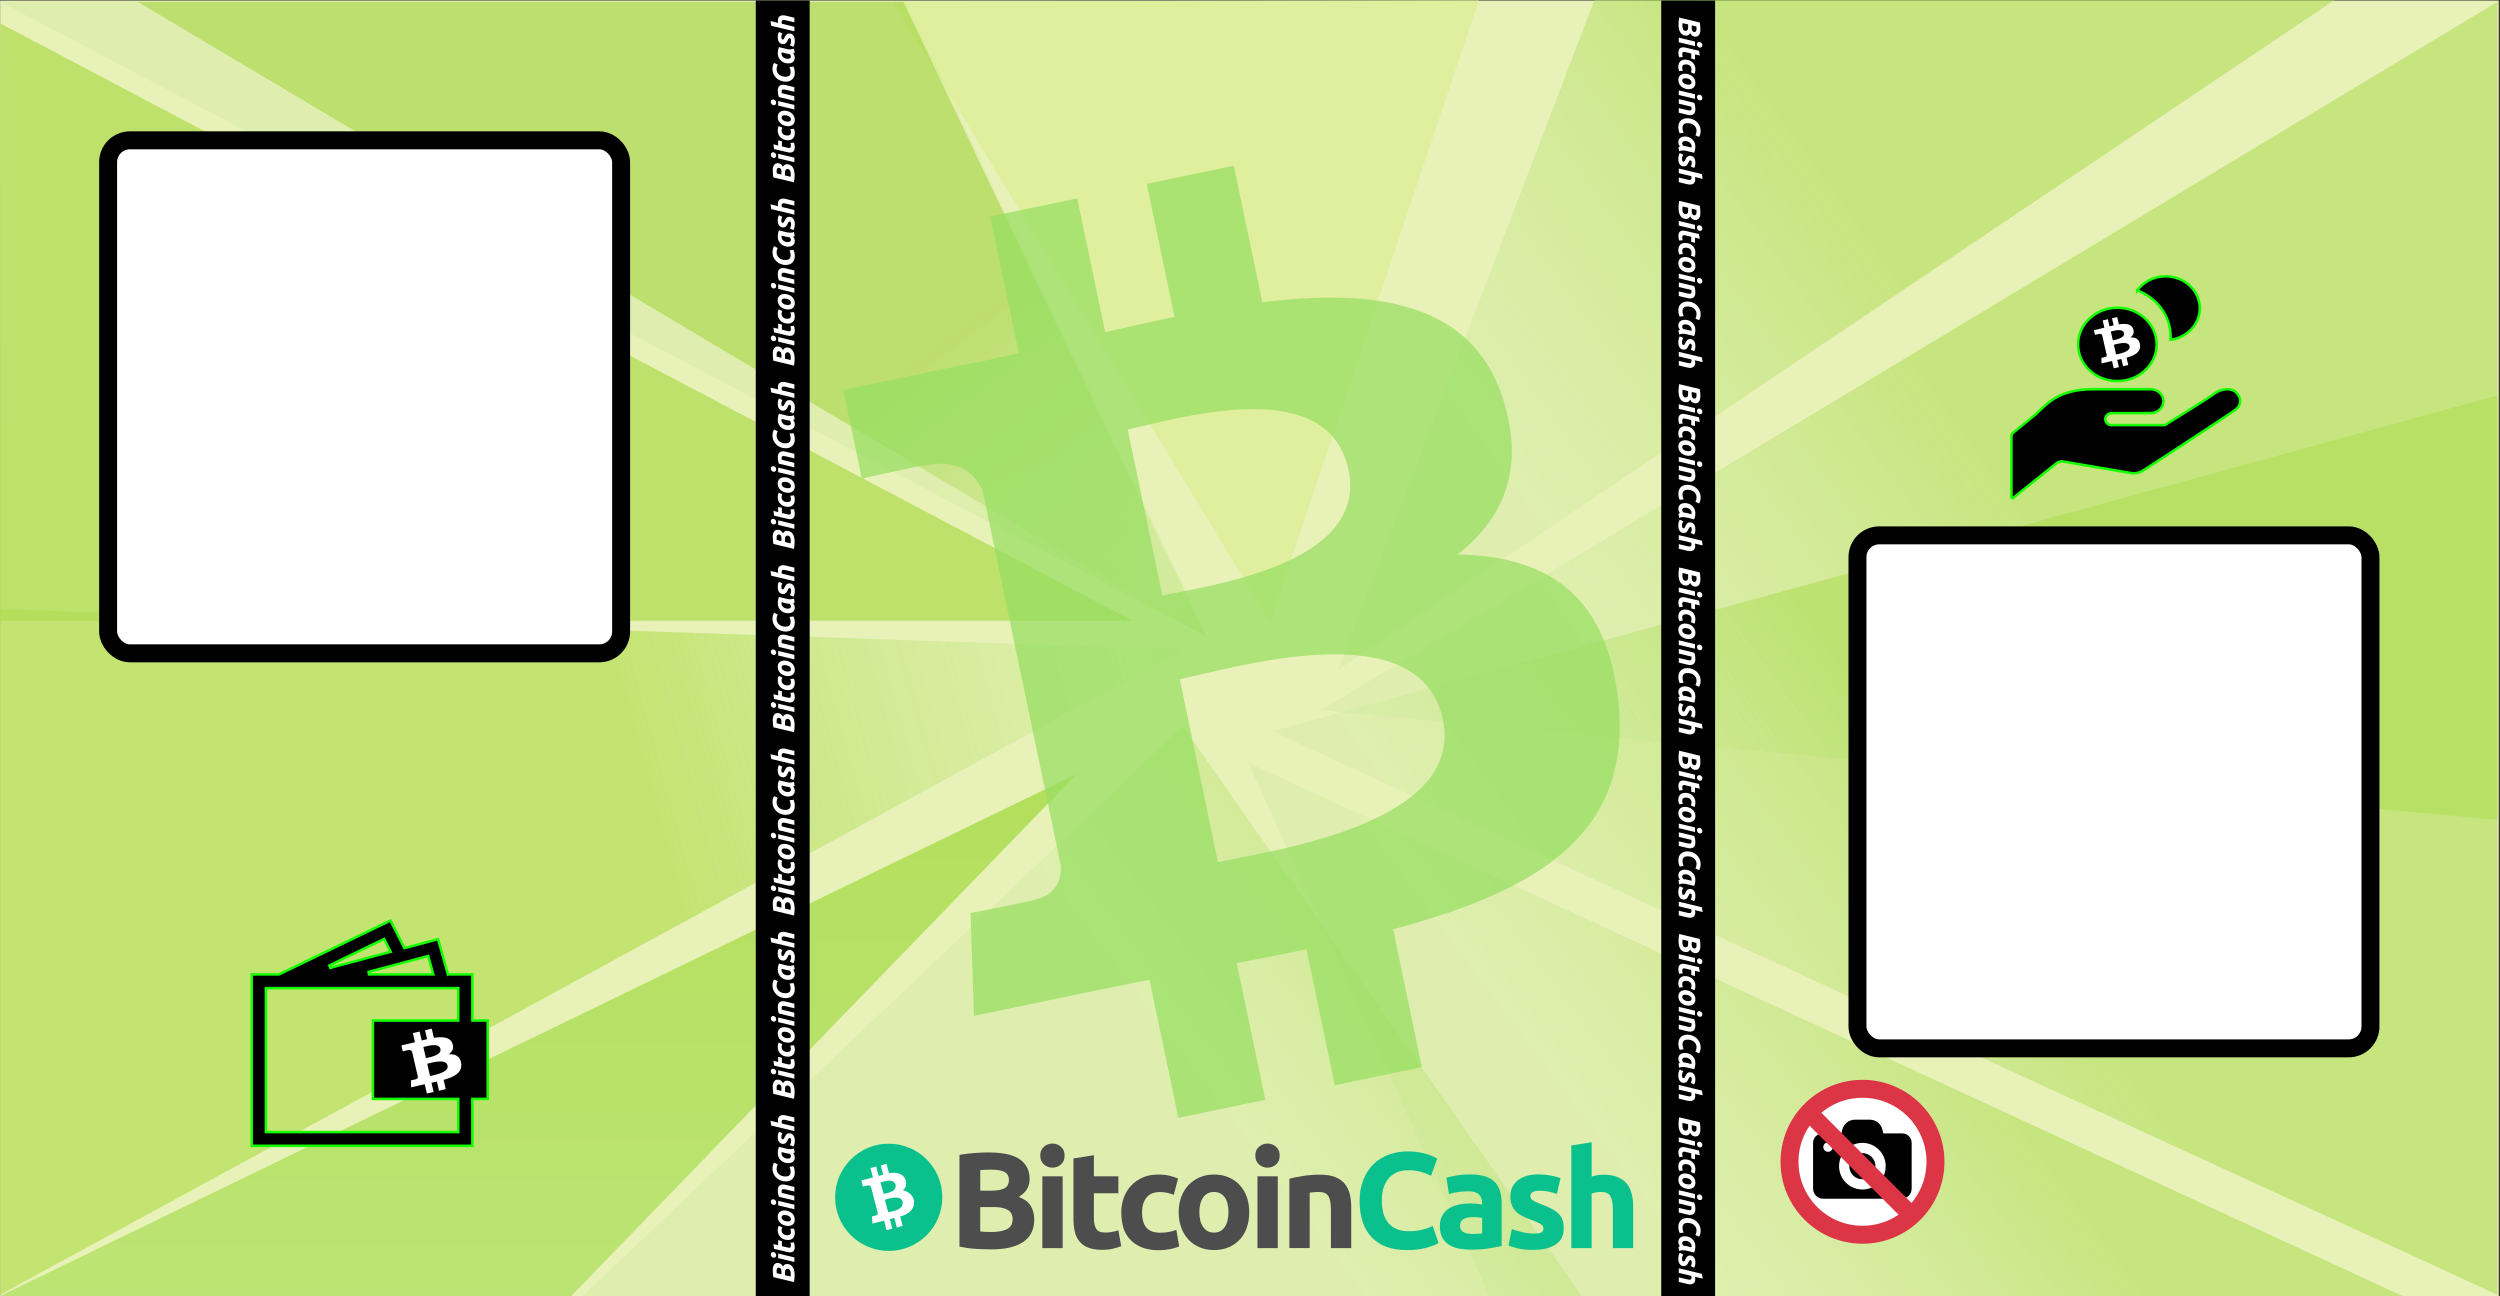 <?xml version="1.0" encoding="UTF-8"?>
<svg id="Layer_1" data-name="Layer 1" xmlns="http://www.w3.org/2000/svg" xmlns:xlink="http://www.w3.org/1999/xlink" viewBox="0 0 974.65 505.26">
  <rect x="0" y="0" width="974.65" height="505.26" fill="#333333" stroke="none"/>
  <defs>
    <linearGradient id="linear-gradient" x1="209.88" y1="515.04" x2="209.88" y2="1.16" gradientTransform="translate(0 506.42) scale(1 -1)" gradientUnits="userSpaceOnUse">
      <stop offset="0" stop-color="#a7d736"/>
      <stop offset="1" stop-color="#bce474"/>
    </linearGradient>
    <linearGradient id="linear-gradient-2" x1="42.92" y1="147.08" x2="448.34" y2="258.74" gradientTransform="translate(0 506.42) scale(1 -1)" gradientUnits="userSpaceOnUse">
      <stop offset=".51" stop-color="#a7d939"/>
      <stop offset="1" stop-color="#c4e892" stop-opacity=".44"/>
    </linearGradient>
    <linearGradient id="linear-gradient-3" x1="787.92" y1="522.22" x2="559.72" y2="358.65" gradientTransform="translate(0 506.42) scale(1 -1)" gradientUnits="userSpaceOnUse">
      <stop offset=".39" stop-color="#abdb51"/>
      <stop offset="1" stop-color="#c4e892" stop-opacity=".44"/>
    </linearGradient>
    <linearGradient id="linear-gradient-4" x1="910.65" y1="327.42" x2="682.43" y2="163.84" gradientTransform="translate(0 506.42) scale(1 -1)" gradientUnits="userSpaceOnUse">
      <stop offset=".39" stop-color="#abdb51"/>
      <stop offset="1" stop-color="#c4e892" stop-opacity=".44"/>
    </linearGradient>
    <linearGradient id="linear-gradient-5" x1="876.9" y1="213.36" x2="648.24" y2="49.46" gradientTransform="translate(0 506.42) scale(1 -1)" gradientUnits="userSpaceOnUse">
      <stop offset=".39" stop-color="#abdb51"/>
      <stop offset="1" stop-color="#c4e892" stop-opacity=".44"/>
    </linearGradient>
    <linearGradient id="linear-gradient-6" x1="812.06" y1="180.66" x2="634.83" y2="47.31" gradientTransform="translate(0 506.42) scale(1 -1)" gradientUnits="userSpaceOnUse">
      <stop offset=".39" stop-color="#abdb51"/>
      <stop offset="1" stop-color="#c4e892" stop-opacity=".44"/>
    </linearGradient>
    <linearGradient id="linear-gradient-7" x1="656.77" y1="200.91" x2="480.98" y2="68.63" gradientTransform="translate(0 506.42) scale(1 -1)" gradientUnits="userSpaceOnUse">
      <stop offset=".39" stop-color="#abdb51"/>
      <stop offset="1" stop-color="#c4e892" stop-opacity=".44"/>
    </linearGradient>
    <linearGradient id="linear-gradient-8" x1="291.21" y1="80.34" x2="251.33" y2="295.56" gradientTransform="translate(0 506.42) scale(1 -1)" gradientUnits="userSpaceOnUse">
      <stop offset=".39" stop-color="#abdb51"/>
      <stop offset="1" stop-color="#c4e892" stop-opacity=".44"/>
    </linearGradient>
    <linearGradient id="linear-gradient-9" x1="274.01" y1="411.52" x2="408.33" y2="233.57" gradientTransform="translate(0 506.42) scale(1 -1)" gradientUnits="userSpaceOnUse">
      <stop offset=".39" stop-color="#a1d23a"/>
      <stop offset="1" stop-color="#c4e892" stop-opacity=".44"/>
    </linearGradient>
  </defs>
  <path d="M.05.21h974.1v505.05H.05V.21Z" style="fill: #e8f1b8;"/>
  <path d="M419.7,301.77l-196.97,203.49H.05l419.65-203.49Z" style="fill: url(#linear-gradient);"/>
  <path d="M461.39,253.23L.05,504.77V237.54l461.34,15.69Z" style="fill: url(#linear-gradient-2); fill-opacity: .56;"/>
  <path d="M495.15,242.48L348.15.7,576.58,0l-81.42,242.48Z" style="fill: rgba(216, 238, 138, .56);"/>
  <path d="M521.65,261.15L621.62,0h288.53s-388.5,261.15-388.5,261.15Z" style="fill: url(#linear-gradient-3); fill-opacity: .56;"/>
  <path d="M514.89,276.88L973.65.7v318.93l-458.76-42.75Z" style="fill: url(#linear-gradient-4); fill-opacity: .56;"/>
  <path d="M495.9,285.1l477.75-130.92v350.59l-477.75-219.67Z" style="fill: url(#linear-gradient-5); fill-opacity: .56;"/>
  <path d="M486.65,297.36l450,207.91h-356l-94-207.91Z" style="fill: url(#linear-gradient-6); fill-opacity: .56;"/>
  <path d="M461.15,283.14l155.5,222.12H227.15l234-222.12Z" style="fill: url(#linear-gradient-7); fill-opacity: .56;"/>
  <path d="M470.6,248.29L.05.7h352.99l117.55,247.59Z" style="fill: url(#linear-gradient-8); fill-opacity: .56;"/>
  <path d="M469.87,248.29L53.65.7h298.5s117.72,247.59,117.72,247.59Z" style="fill: url(#linear-gradient-9); fill-opacity: .56;"/>
  <path d="M441.42,241.96H0L.21,9.21l441.21,232.75Z" style="fill: rgba(169, 214, 61, .62);"/>
  <path d="M441.42,241.96H0L.21,9.21l441.21,232.75Z" style="fill: rgba(184, 226, 105, .37);"/>
  <rect x="294.65" y=".21" width="21" height="505.05"/>
  <rect x="647.65" y=".21" width="21" height="505.05"/>
  <path d="M568.24,216.14c17.68-13.68,26.47-33.1,17.73-60.59-11.88-37.57-49.26-43.2-93.83-37.73l-11.12-53.23-33.94,7.08,10.81,51.84c-8.93,1.86-18,3.93-27.02,5.99l-10.89-52.17-33.91,7.07,11.1,53.22c-7.32,1.68-14.51,3.32-21.55,4.79l-.03-.16-46.81,9.75,7.23,34.6s24.97-5.68,24.65-5.16c13.74-2.86,19.82,3.83,22.48,10.14l12.66,60.64,17.77,85.19c.26,4.25-.91,11.38-10.52,13.4.51.28-24.69,5.15-24.69,5.15l1.34,40.1,44.16-9.21c8.23-1.71,16.34-3.27,24.28-4.87l11.26,53.83,33.9-7.06-11.13-53.27c9.36-1.76,18.38-3.56,27.17-5.41l11.05,53.03,33.94-7.08-11.2-53.75c56.39-15.03,93.46-37.09,87.75-89.29-4.59-42.03-28.73-56.18-62.66-56.84ZM439.64,167.43c19.14-3.99,78.12-22.38,86.1,15.81,7.63,36.61-53.44,44.89-72.6,48.89l-13.5-64.7ZM474.82,336.12l-14.87-71.34c22.99-4.8,93.81-26.17,102.57,15.8,8.41,40.25-64.7,50.72-87.7,55.54Z" style="fill: rgba(151, 222, 98, .73);"/>
  <rect x="42.15" y="54.71" width="200" height="200" rx="8.5" ry="8.5" style="fill: #fff; stroke: #000; stroke-width: 7px;"/>
  <path d="M174.54,379.51l.1.37h9.52v17.97h5.98v30.58h-5.98v18.28h-86.02v-66.83h10.63l.1-.05,43.36-20.95,5.27,10.38.18.36.39-.1,12.71-3.38,3.75,13.39ZM167.05,373.19l-.13-.48-.48.13-5.66,1.51-6.41,1.71-10.66,2.84.13.98h25.09l-.18-.64-1.69-6.05ZM178.15,441.35h.5v-12.92h-33.27v-30.58h33.27v-12.61h-74.97v56.11h74.47ZM184.13,423.07h.5v-19.85h-33.73v19.85h33.23ZM149.97,366.51l-.22-.44-.44.21-20.89,10.1.35.93,22.92-6.1.6-.16-.28-.55-2.03-3.99Z" style="stroke: #15ff00;"/>
  <path d="M163.88,411.31v-.63h5.39v5.23h-5.39v-4.6Z" style="stroke: #15ff00;"/>
  <rect x="148.65" y="399.02" width="37" height="28.19"/>
  <path d="M174.98,411c1.38-.99,2.07-2.34,1.41-4.18-.89-2.5-3.79-2.74-7.24-2.21l-.82-3.57-2.63.61.8,3.48c-.69.16-1.4.33-2.1.51l-.81-3.5-2.63.61.82,3.57c-.57.14-1.12.28-1.67.4h0s-3.63.83-3.63.83l.54,2.32s1.94-.48,1.91-.44c1.07-.24,1.53.18,1.73.6l.94,4.07,1.32,5.71c.02.29-.08.78-.82.95.04.02-1.91.44-1.91.44l.08,2.71,3.43-.79c.64-.15,1.27-.28,1.88-.42l.84,3.61,2.63-.61-.83-3.57c.73-.15,1.43-.31,2.11-.47l.82,3.56,2.63-.61-.83-3.6c4.38-1.23,7.26-2.87,6.85-6.39-.33-2.83-2.19-3.7-4.81-3.62ZM165.05,408.18c1.49-.34,6.06-1.81,6.65.75.57,2.45-4.17,3.25-5.65,3.59l-1-4.34ZM167.66,419.49l-1.1-4.78c1.78-.41,7.28-2.13,7.93.69.62,2.7-5.04,3.68-6.83,4.1Z" style="fill: #fff;"/>
  <rect x="724.15" y="208.71" width="200" height="200" rx="8.5" ry="8.5" style="fill: #fff; stroke: #000; stroke-width: 7px;"/>
  <path d="M833.21,113.22c2.39-3.32,6.44-5.51,11.06-5.51,7.4,0,13.35,5.61,13.35,12.45,0,6.24-4.93,11.44-11.41,12.32.03-.4.04-.81.04-1.22,0-8.19-5.43-15.17-13.04-18.05Z" style="stroke: #15ff00;"/>
  <path d="M824.29,128.31v3.11h1.68c1.2,0,2.01-.79,2.01-1.56l-3.69-1.55ZM824.29,128.31h1.68c1.2,0,2.01.79,2.01,1.55l-3.69-1.55Z" style="stroke: #15ff00;"/>
  <path d="M831.77,132.86h0c0-2.76-2.69-4.84-5.79-4.84h-3.85c-.86,0-1.61.66-1.61,1.54v10.63c0,.88.75,1.54,1.61,1.54h.56c.86,0,1.61-.66,1.61-1.54v-2.49h1.68c3.1,0,5.79-2.08,5.79-4.84ZM810.15,134.27c0-7.87,6.83-14.3,15.33-14.3s15.33,6.44,15.33,14.3-6.83,14.3-15.33,14.3-15.33-6.43-15.33-14.3Z" style="stroke: #15ff00;"/>
  <path d="M823.24,161.04v.03c-1.3,0-2.41.97-2.47,2.26h0c-.04,1.32,1.05,2.38,2.39,2.42h.1s.07-.03.07-.03h20.66l.12-.07-.26-.43q.26.43.26.42h0s0,0,0,0l.04-.02.14-.09.54-.34c.47-.29,1.14-.7,1.96-1.21,1.63-1.01,3.83-2.37,6.11-3.8,4.52-2.83,9.4-5.93,10.69-6.93,1.28-.88,2.88-1.43,4.4-1.5,1.53-.07,2.93.34,3.9,1.33h0c1.01,1.03,1.49,2.2,1.48,3.32-.02,1.11-.52,2.22-1.61,3.16-1.26.98-10.26,6.91-18.99,12.63-4.37,2.86-8.66,5.66-11.86,7.75-1.6,1.04-2.93,1.91-3.85,2.51l-1.07.7-.28.18-.07.05h-.02s0,.01,0,.01h0s0,0,.27.42l-.27-.42h0c-1.42.94-3.19,1.31-4.91,1.02l-26.41-4.49h0c-.91-.15-1.85.08-2.56.65h0s-16.95,13.6-16.95,13.6c-.11.09-.27.11-.42.05-.14-.06-.2-.18-.2-.28v-23.82c0-.55.26-1.08.71-1.45h0s8.77-7.17,8.77-7.17h.01s.01-.02.01-.02c.41-.38.81-.77,1.21-1.15,2.01-1.93,4.03-3.86,6.83-5.42,3.34-1.86,7.79-3.19,14.63-3.19h22.09c2.81,0,5.02,2.12,5.02,4.67s-2.22,4.67-5.02,4.67v.5-.5h-15.19Z" style="stroke: #15ff00;"/>
  <circle cx="824.65" cy="133.21" r="10"/>
  <path d="M830.58,131.52c1.06-.78,1.58-1.84,1.07-3.29-.7-1.98-2.93-2.19-5.59-1.78l-.65-2.83-2.03.47.64,2.75c-.53.12-1.07.26-1.61.39l-.64-2.77-2.02.47.65,2.83c-.44.11-.87.21-1.29.31h0s-2.79.64-2.79.64l.42,1.84s1.49-.37,1.47-.34c.82-.19,1.18.15,1.34.49l.74,3.22,1.04,4.52c.02.23-.06.61-.63.75.03.01-1.47.34-1.47.34l.07,2.15,2.64-.61c.49-.11.98-.22,1.45-.32l.66,2.86,2.02-.47-.65-2.83c.56-.12,1.1-.24,1.62-.36l.65,2.82,2.03-.47-.66-2.85c3.37-.95,5.58-2.23,5.25-5.02-.27-2.24-1.7-2.94-3.73-2.89ZM822.92,129.25c1.14-.26,4.66-1.4,5.13.62.45,1.94-3.2,2.55-4.34,2.81l-.79-3.43ZM824.98,138.2l-.87-3.79c1.37-.32,5.6-1.65,6.12.58.49,2.14-3.87,2.89-5.24,3.21Z" style="fill: #fff;"/>
  <g>
    <path d="M309.79,496.98c0,.48-.02.97-.06,1.48s-.1.96-.19,1.37l-8.04-1.92c-.09-.46-.15-.93-.18-1.43-.03-.5-.05-.96-.05-1.37,0-.48.05-.89.15-1.24.1-.35.23-.63.4-.85s.37-.38.59-.49c.23-.11.47-.16.73-.16.18,0,.36.02.55.05.19.04.38.11.57.22s.37.26.53.44c.17.19.32.43.46.74.16-.36.38-.62.65-.79s.58-.25.92-.25c.38,0,.75.08,1.11.23.36.15.67.4.95.73.28.34.5.77.66,1.31.16.54.25,1.19.25,1.96ZM304.65,496.8v-1.18c0-.48-.1-.84-.31-1.07-.21-.24-.46-.35-.74-.35-.15,0-.28.03-.39.1-.11.07-.19.16-.26.27-.06.11-.11.24-.14.38-.03.14-.04.29-.04.44,0,.17,0,.35.02.54.01.19.03.34.04.43l1.82.43ZM306.05,497.15l2.16.52c.02-.13.04-.29.05-.49.01-.2.02-.38.02-.55,0-.24-.02-.48-.05-.71-.04-.24-.1-.45-.2-.64-.1-.19-.23-.34-.4-.46-.17-.12-.38-.18-.65-.18-.11,0-.22.02-.34.07-.11.04-.21.11-.3.21-.09.1-.16.22-.22.38-.06.16-.08.34-.08.56v1.29Z" style="fill: #fff;"/>
    <path d="M302.61,489.35c0,.25-.07.47-.22.67-.15.2-.37.3-.68.3-.17,0-.33-.03-.47-.1-.15-.07-.28-.16-.38-.27s-.19-.24-.26-.39c-.06-.15-.1-.31-.1-.47,0-.25.07-.47.22-.67.15-.2.37-.3.68-.3.17,0,.33.03.47.1.15.07.28.16.38.27.11.11.19.24.26.39s.1.31.1.47ZM309.69,490.21v1.78l-6.31-1.5v-1.79l6.31,1.51Z" style="fill: #fff;"/>
    <path d="M301.8,486.88l-.29-1.86,1.86.46v-1.99l1.46.36v1.98l2.21.53c.18.05.36.08.52.09s.3,0,.41-.06c.12-.05.21-.14.27-.27.06-.13.1-.3.1-.53,0-.19-.02-.38-.05-.56s-.09-.36-.15-.55l1.37-.13c.09.24.16.5.23.78.06.28.1.61.1,1,0,.55-.08.98-.25,1.29-.16.3-.39.52-.67.65s-.61.18-.98.17-.76-.07-1.16-.17l-4.97-1.18Z" style="fill: #fff;"/>
    <path d="M307.17,483.42c-.54,0-1.06-.09-1.54-.26s-.9-.43-1.26-.76c-.36-.33-.64-.73-.85-1.19-.21-.47-.31-.99-.31-1.57,0-.36.03-.68.1-.97.07-.28.16-.54.27-.77l1.39.61c-.06.16-.12.33-.17.5-.05.17-.08.38-.08.63,0,.6.2,1.07.61,1.42.4.34.95.52,1.65.52.41,0,.74-.09.99-.26.25-.18.38-.5.38-.97,0-.23-.02-.46-.07-.67-.05-.22-.11-.41-.18-.58l1.43-.13c.09.22.17.47.23.74.07.27.1.59.1.98,0,.5-.07.92-.22,1.26s-.34.63-.58.85c-.24.22-.53.39-.86.49s-.67.15-1.03.15Z" style="fill: #fff;"/>
    <path d="M309.85,475.46c0,.42-.06.79-.19,1.1-.13.31-.31.57-.54.77s-.51.36-.82.46c-.32.1-.67.16-1.05.16-.48,0-.96-.08-1.44-.23-.48-.16-.91-.39-1.3-.69-.38-.3-.7-.68-.94-1.12-.24-.44-.37-.94-.37-1.51,0-.42.06-.78.19-1.1.13-.32.31-.58.54-.78.23-.2.51-.36.82-.46.32-.1.67-.16,1.05-.16.48,0,.96.08,1.44.23s.91.38,1.3.67c.38.3.7.67.94,1.11.24.44.37.96.37,1.54ZM304.72,474.58c0,.26.08.5.23.7.15.2.34.37.58.5.23.14.49.24.76.31.28.07.54.1.79.1.41,0,.72-.06.94-.19.22-.13.33-.36.33-.7,0-.26-.08-.5-.23-.7-.15-.2-.34-.37-.58-.5-.23-.14-.49-.24-.76-.31-.28-.07-.54-.1-.79-.1-.41,0-.72.06-.94.19-.22.13-.33.36-.33.7Z" style="fill: #fff;"/>
    <path d="M302.61,468.79c0,.25-.07.47-.22.67-.15.2-.37.3-.68.3-.17,0-.33-.03-.47-.1-.15-.07-.28-.16-.38-.27s-.19-.24-.26-.39c-.06-.15-.1-.31-.1-.47,0-.25.07-.47.22-.67.15-.2.37-.3.68-.3.17,0,.33.03.47.1.15.07.28.16.38.27.11.11.19.24.26.39.06.15.1.31.1.47ZM309.69,469.66v1.78l-6.31-1.5v-1.79l6.31,1.51Z" style="fill: #fff;"/>
    <path d="M303.66,466.58c-.04-.14-.09-.29-.14-.45-.05-.16-.1-.35-.14-.55-.04-.2-.08-.43-.11-.68-.03-.25-.04-.54-.04-.86,0-.94.27-1.59.82-1.94.54-.35,1.29-.41,2.23-.18l3.41.82v1.79l-3.34-.79c-.21-.05-.41-.09-.61-.12-.2-.03-.37-.03-.52,0s-.27.11-.36.22c-.09.12-.14.29-.14.53s.02.47.07.71l4.88,1.16v1.79l-6.02-1.45Z" style="fill: #fff;"/>
    <path d="M309.33,454.7c.16.33.29.69.38,1.09.1.4.14.89.14,1.46,0,.5-.08.95-.25,1.36-.16.41-.4.76-.7,1.06-.3.29-.67.52-1.11.68s-.93.24-1.47.24c-.62,0-1.24-.11-1.86-.33-.62-.22-1.17-.54-1.65-.97-.48-.43-.88-.95-1.18-1.57-.3-.62-.46-1.33-.46-2.14,0-.38.04-.76.13-1.13.09-.37.24-.76.47-1.17l1.45.67c-.18.34-.3.64-.36.9s-.1.55-.1.85c0,.46.09.87.28,1.23.18.36.43.68.75.94.32.26.68.46,1.1.59s.86.2,1.32.2c.7,0,1.22-.15,1.54-.46.32-.31.48-.75.48-1.33,0-.38-.04-.74-.12-1.06-.08-.32-.18-.63-.31-.91l1.52-.21Z" style="fill: #fff;"/>
    <path d="M306.96,447.9c.46.11.91.14,1.37.1.46-.05.87-.14,1.23-.28l.23,1.6c-.1.05-.19.09-.28.13s-.19.08-.3.12c.18.22.34.47.46.74.12.27.18.58.18.91,0,.4-.07.74-.21,1.03-.14.28-.33.52-.56.7s-.51.31-.83.39c-.32.08-.65.12-1.01.12-.55,0-1.07-.1-1.56-.29-.49-.2-.91-.47-1.28-.82-.36-.35-.65-.76-.86-1.23s-.31-.98-.31-1.54c0-.07,0-.2.01-.38,0-.18.03-.39.05-.62.03-.23.07-.48.14-.73.06-.26.15-.5.26-.73l3.26.78ZM304.75,449.15c-.02.1-.03.2-.04.28,0,.08-.01.19-.01.31,0,.27.07.53.2.76s.31.44.53.62c.22.18.47.31.76.41s.59.15.9.15c.38,0,.69-.06.91-.19s.34-.36.34-.71c0-.18-.04-.35-.11-.5-.07-.15-.19-.31-.36-.47-.2-.02-.41-.04-.63-.08-.22-.04-.42-.07-.61-.11l-1.9-.47Z" style="fill: #fff;"/>
    <path d="M308.41,444.71c0-.41-.06-.69-.17-.84-.12-.15-.24-.23-.38-.23-.09,0-.16.01-.23.04-.06.03-.12.07-.18.14s-.11.15-.17.26c-.06.11-.13.26-.21.43-.09.2-.18.39-.28.56s-.22.33-.36.46c-.14.13-.3.24-.48.31-.18.08-.39.12-.64.12-.65,0-1.16-.24-1.54-.71-.38-.48-.56-1.17-.56-2.08,0-.43.05-.82.14-1.15.1-.34.2-.61.31-.82l1.33.61c-.09.17-.17.38-.25.65-.08.26-.12.52-.12.78,0,.11,0,.22.02.33.01.11.04.21.08.3.04.09.1.17.17.22.07.06.17.08.29.08.16,0,.28-.06.36-.19s.18-.3.29-.52c.15-.31.29-.57.42-.78.13-.21.26-.37.41-.5s.31-.21.49-.27c.18-.06.4-.08.65-.08s.51.05.76.16c.25.11.47.28.66.51.19.23.35.53.47.89.12.36.18.79.18,1.3,0,.31-.02.59-.06.85s-.09.47-.15.67-.12.35-.19.49-.12.23-.16.31l-1.37-.61c.08-.14.18-.35.3-.64.12-.29.18-.64.18-1.04Z" style="fill: #fff;"/>
    <path d="M303.27,436.7c0-.34.05-.64.15-.89s.24-.45.42-.61c.18-.16.39-.28.64-.36s.52-.12.8-.12c.34,0,.67.04,1,.12l3.41.82v1.79l-3.34-.79c-.14-.03-.28-.06-.43-.09-.15-.03-.3-.04-.43-.04-.21,0-.39.05-.53.16-.15.11-.22.31-.22.62,0,.13,0,.25.02.37.02.12.04.23.06.34l4.87,1.16v1.79l-9.02-2.16-.29-1.86,3.01.73c-.03-.16-.06-.32-.08-.49-.02-.16-.04-.33-.04-.49Z" style="fill: #fff;"/>
    <path d="M309.79,425.52c0,.48-.02.97-.06,1.48s-.1.96-.19,1.37l-8.04-1.92c-.09-.46-.15-.93-.18-1.43-.03-.5-.05-.96-.05-1.37,0-.48.05-.89.15-1.24.1-.35.23-.63.4-.85.17-.22.37-.38.59-.49s.47-.16.73-.16c.18,0,.36.02.55.05.19.04.38.11.57.21.19.11.37.26.53.44s.32.43.46.74c.16-.36.38-.62.65-.79s.58-.25.92-.25c.38,0,.75.08,1.11.23.36.15.67.4.95.73.28.34.5.77.66,1.31.16.54.25,1.19.25,1.96ZM304.65,425.34v-1.18c0-.48-.1-.84-.31-1.07s-.46-.35-.74-.35c-.15,0-.28.04-.39.1-.11.07-.19.16-.26.27-.06.11-.11.24-.14.38-.03.14-.04.29-.04.44,0,.17,0,.35.02.54.01.19.03.34.04.43l1.82.43ZM306.05,425.69l2.16.52c.02-.13.04-.29.05-.49.01-.2.02-.38.02-.55,0-.24-.02-.48-.05-.71s-.1-.45-.2-.64c-.1-.19-.23-.34-.4-.46-.17-.12-.38-.18-.65-.18-.11,0-.22.02-.34.07-.11.04-.21.12-.3.21s-.16.22-.22.38c-.06.16-.08.34-.08.56v1.3Z" style="fill: #fff;"/>
    <path d="M302.61,417.89c0,.25-.07.47-.22.67-.15.2-.37.3-.68.3-.17,0-.33-.04-.47-.1-.15-.07-.28-.16-.38-.27-.11-.11-.19-.24-.26-.39-.06-.15-.1-.31-.1-.47,0-.25.07-.47.22-.67.15-.2.37-.3.68-.3.17,0,.33.04.47.1s.28.16.38.27.19.24.26.39c.06.15.1.31.1.47ZM309.69,418.75v1.78l-6.31-1.5v-1.79l6.31,1.51Z" style="fill: #fff;"/>
    <path d="M301.8,415.42l-.29-1.86,1.86.46v-1.99l1.46.36v1.98l2.21.53c.18.05.36.08.52.09s.3,0,.41-.06c.12-.05.21-.14.27-.27.06-.13.1-.3.1-.53,0-.19-.02-.38-.05-.56s-.09-.36-.15-.55l1.37-.13c.09.24.16.5.23.78.06.28.1.61.1,1,0,.55-.08.98-.25,1.29-.16.3-.39.52-.67.65s-.61.18-.98.17-.76-.07-1.16-.17l-4.97-1.18Z" style="fill: #fff;"/>
    <path d="M307.17,411.96c-.54,0-1.06-.09-1.54-.26s-.9-.43-1.26-.76-.64-.73-.85-1.19-.31-.99-.31-1.57c0-.36.03-.68.1-.97.07-.28.16-.54.27-.77l1.39.61c-.06.16-.12.33-.17.5-.05.17-.08.38-.08.63,0,.6.2,1.07.61,1.42.4.34.95.52,1.65.52.41,0,.74-.09.99-.26s.38-.5.38-.97c0-.23-.02-.46-.07-.67s-.11-.41-.18-.58l1.43-.13c.09.22.17.47.23.74s.1.59.1.98c0,.5-.07.92-.22,1.26-.14.34-.34.63-.58.85s-.53.39-.86.49c-.33.1-.67.15-1.03.15Z" style="fill: #fff;"/>
    <path d="M309.85,404.01c0,.42-.06.79-.19,1.1s-.31.57-.54.77c-.23.21-.51.36-.82.46-.32.1-.67.16-1.05.16-.48,0-.96-.08-1.44-.23s-.91-.39-1.3-.69c-.38-.3-.7-.68-.94-1.12-.24-.44-.37-.94-.37-1.51,0-.42.06-.78.19-1.1s.31-.58.54-.78.51-.36.82-.46.67-.16,1.05-.16c.48,0,.96.08,1.44.23.48.15.91.38,1.3.67.38.3.7.67.94,1.11.24.44.37.96.37,1.54ZM304.72,403.12c0,.26.08.5.23.7.15.2.34.37.58.5.23.14.49.24.76.31.28.07.54.1.79.1.41,0,.72-.06.94-.19.22-.13.33-.36.33-.7,0-.26-.08-.5-.23-.7-.15-.2-.34-.37-.58-.5-.23-.13-.49-.24-.76-.31-.28-.07-.54-.1-.79-.1-.41,0-.72.06-.94.19-.22.13-.33.36-.33.7Z" style="fill: #fff;"/>
    <path d="M302.61,397.33c0,.25-.07.47-.22.67s-.37.3-.68.3c-.17,0-.33-.03-.47-.1-.15-.07-.28-.16-.38-.27-.11-.11-.19-.24-.26-.39-.06-.15-.1-.31-.1-.47,0-.25.07-.47.22-.67.15-.2.37-.3.68-.3.17,0,.33.03.47.1s.28.16.38.27c.11.11.19.24.26.39s.1.31.1.47ZM309.69,398.2v1.78l-6.31-1.5v-1.79l6.31,1.51Z" style="fill: #fff;"/>
    <path d="M303.66,395.13c-.04-.14-.09-.29-.14-.45-.05-.16-.1-.35-.14-.55-.04-.2-.08-.43-.11-.68-.03-.25-.04-.54-.04-.86,0-.94.27-1.59.82-1.94.54-.35,1.29-.41,2.23-.18l3.41.82v1.79l-3.34-.79c-.21-.05-.41-.09-.61-.12-.2-.03-.37-.03-.52,0s-.27.11-.36.22c-.09.12-.14.29-.14.53s.02.47.07.71l4.88,1.16v1.79l-6.02-1.45Z" style="fill: #fff;"/>
    <path d="M309.33,383.25c.16.33.29.69.38,1.09.1.4.14.89.14,1.46,0,.5-.08.95-.25,1.36-.16.41-.4.76-.7,1.06-.3.29-.67.52-1.11.68s-.93.24-1.47.24c-.62,0-1.24-.11-1.86-.33-.62-.22-1.17-.54-1.65-.97-.48-.43-.88-.95-1.18-1.57-.3-.62-.46-1.33-.46-2.14,0-.38.04-.76.13-1.13s.24-.76.47-1.17l1.45.67c-.18.34-.3.64-.36.9-.06.26-.1.55-.1.85,0,.46.09.87.28,1.23.18.37.43.68.75.94.32.26.68.46,1.1.59.42.13.86.2,1.32.2.7,0,1.22-.15,1.54-.46.32-.31.48-.75.48-1.33,0-.38-.04-.74-.12-1.06s-.18-.63-.31-.91l1.52-.2Z" style="fill: #fff;"/>
    <path d="M306.96,376.44c.46.11.91.14,1.37.1.46-.05.87-.14,1.23-.28l.23,1.6c-.1.05-.19.09-.28.13s-.19.08-.3.12c.18.22.34.47.46.74.12.27.18.58.18.91,0,.4-.07.74-.21,1.03-.14.28-.33.52-.56.7s-.51.31-.83.39c-.32.08-.65.12-1.01.12-.55,0-1.07-.1-1.56-.29-.49-.2-.91-.47-1.28-.82-.36-.35-.65-.76-.86-1.23s-.31-.98-.31-1.54c0-.07,0-.2.01-.38,0-.18.03-.39.05-.62.03-.23.07-.48.14-.73.06-.26.15-.5.26-.73l3.26.78ZM304.75,377.69c-.02.1-.03.2-.04.28,0,.08-.01.19-.01.31,0,.27.07.53.2.76s.31.44.53.62c.22.18.47.31.76.41s.59.15.9.15c.38,0,.69-.06.91-.19s.34-.36.34-.71c0-.18-.04-.35-.11-.5-.07-.15-.19-.31-.36-.47-.2-.02-.41-.04-.63-.08-.22-.04-.42-.07-.61-.11l-1.9-.47Z" style="fill: #fff;"/>
    <path d="M308.41,373.25c0-.41-.06-.69-.17-.84-.12-.15-.24-.23-.38-.23-.09,0-.16.01-.23.04s-.12.07-.18.14c-.06.06-.11.15-.17.26-.06.11-.13.26-.21.43-.09.2-.18.39-.28.56-.1.18-.22.33-.36.46-.14.13-.3.24-.48.31-.18.08-.39.11-.64.11-.65,0-1.16-.24-1.54-.71-.38-.47-.56-1.17-.56-2.08,0-.43.05-.82.14-1.15.1-.34.2-.61.31-.82l1.33.61c-.09.17-.17.38-.25.65s-.12.52-.12.78c0,.11,0,.22.02.33.01.11.04.21.08.3s.1.17.17.22c.07.06.17.08.29.08.16,0,.28-.06.36-.19.08-.12.18-.3.29-.52.15-.31.29-.57.42-.78s.26-.37.41-.5c.14-.12.31-.21.49-.27s.4-.08.65-.08.51.05.76.16c.25.11.47.28.66.51s.35.53.47.89c.12.36.18.79.18,1.3,0,.31-.02.59-.06.85s-.09.47-.15.67c-.06.19-.12.35-.19.49-.06.13-.12.23-.16.3l-1.37-.61c.08-.14.18-.35.3-.64.12-.29.18-.63.18-1.04Z" style="fill: #fff;"/>
    <path d="M303.27,365.25c0-.34.05-.64.15-.89s.24-.45.42-.61c.18-.16.39-.28.64-.36s.52-.12.8-.12c.34,0,.67.04,1,.12l3.41.82v1.79l-3.34-.79c-.14-.03-.28-.06-.43-.09-.15-.03-.3-.04-.43-.04-.21,0-.39.05-.53.16s-.22.31-.22.62c0,.13,0,.25.02.37.02.12.04.23.06.34l4.87,1.16v1.79l-9.02-2.16-.29-1.86,3.01.73c-.03-.16-.06-.32-.08-.49-.02-.16-.04-.33-.04-.49Z" style="fill: #fff;"/>
    <path d="M309.79,354.06c0,.48-.02.97-.06,1.48s-.1.96-.19,1.37l-8.04-1.92c-.09-.46-.15-.93-.18-1.43-.03-.5-.05-.96-.05-1.38,0-.48.05-.89.15-1.24.1-.35.23-.63.4-.85.17-.22.37-.38.59-.49.23-.11.47-.16.73-.16.18,0,.36.02.55.05.19.04.38.11.57.22s.37.26.53.44c.17.19.32.43.46.74.16-.36.38-.62.65-.79s.58-.25.92-.25c.38,0,.75.08,1.11.23s.67.4.95.73c.28.34.5.77.66,1.31.16.54.25,1.19.25,1.96ZM304.65,353.88v-1.18c0-.48-.1-.84-.31-1.07-.21-.24-.46-.35-.74-.35-.15,0-.28.03-.39.1-.11.07-.19.16-.26.27-.06.11-.11.24-.14.38-.03.14-.04.29-.04.44,0,.17,0,.35.02.54.01.19.03.34.04.43l1.82.43ZM306.05,354.23l2.16.52c.02-.13.04-.29.05-.49.01-.2.02-.38.02-.54,0-.24-.02-.48-.05-.71s-.1-.45-.2-.64c-.1-.19-.23-.34-.4-.46-.17-.12-.38-.18-.65-.18-.11,0-.22.02-.34.07-.11.04-.21.11-.3.21s-.16.22-.22.38c-.06.16-.08.34-.08.56v1.3Z" style="fill: #fff;"/>
    <path d="M302.61,346.43c0,.25-.07.47-.22.67-.15.2-.37.3-.68.3-.17,0-.33-.03-.47-.1-.15-.07-.28-.16-.38-.27s-.19-.24-.26-.39c-.06-.15-.1-.31-.1-.47,0-.25.07-.47.22-.67.15-.2.37-.3.68-.3.17,0,.33.03.47.1.15.07.28.16.38.27.11.11.19.24.26.39.06.15.1.31.1.47ZM309.69,347.29v1.78l-6.31-1.5v-1.79l6.31,1.51Z" style="fill: #fff;"/>
    <path d="M301.8,343.96l-.29-1.86,1.86.46v-1.99l1.46.36v1.98l2.21.53c.18.05.36.08.52.09.16.01.3,0,.41-.06.12-.05.21-.14.27-.27.06-.13.1-.3.1-.53,0-.19-.02-.38-.05-.56-.04-.18-.09-.36-.15-.54l1.37-.13c.09.24.16.5.23.78s.1.61.1,1c0,.55-.08.98-.25,1.28s-.39.52-.67.65c-.28.13-.61.18-.98.17-.37-.02-.76-.07-1.16-.17l-4.97-1.18Z" style="fill: #fff;"/>
    <path d="M307.17,340.5c-.54,0-1.06-.09-1.54-.26s-.9-.43-1.26-.76-.64-.73-.85-1.19c-.21-.47-.31-.99-.31-1.57,0-.36.03-.68.1-.97s.16-.54.27-.77l1.39.61c-.06.16-.12.33-.17.5-.05.17-.08.38-.08.63,0,.6.2,1.07.61,1.42.4.34.95.52,1.65.52.41,0,.74-.09.99-.26s.38-.5.38-.97c0-.23-.02-.46-.07-.67-.05-.21-.11-.41-.18-.58l1.43-.13c.09.22.17.47.23.74.07.27.1.59.1.98,0,.5-.07.92-.22,1.26-.14.34-.34.63-.58.85-.24.22-.53.39-.86.49-.33.1-.67.15-1.03.15Z" style="fill: #fff;"/>
    <path d="M309.85,332.55c0,.42-.06.79-.19,1.1s-.31.57-.54.77c-.23.21-.51.36-.82.46-.32.1-.67.16-1.05.16-.48,0-.96-.08-1.44-.23s-.91-.39-1.3-.69c-.38-.3-.7-.68-.94-1.12-.24-.44-.37-.94-.37-1.51,0-.42.06-.78.19-1.1s.31-.58.54-.78.51-.36.82-.46.67-.16,1.05-.16c.48,0,.96.08,1.44.23.48.15.91.38,1.3.67.38.3.7.67.94,1.11.24.44.37.96.37,1.54ZM304.72,331.66c0,.26.08.5.23.7.15.2.34.37.58.5.23.14.49.24.76.31.28.07.54.1.79.1.41,0,.72-.06.94-.19.22-.13.33-.36.33-.7,0-.26-.08-.5-.23-.7-.15-.2-.34-.37-.58-.5-.23-.13-.49-.24-.76-.31-.28-.07-.54-.1-.79-.1-.41,0-.72.06-.94.19-.22.13-.33.36-.33.7Z" style="fill: #fff;"/>
    <path d="M302.61,325.88c0,.25-.07.47-.22.67-.15.2-.37.3-.68.3-.17,0-.33-.03-.47-.1-.15-.07-.28-.16-.38-.27s-.19-.24-.26-.39c-.06-.15-.1-.31-.1-.47,0-.25.07-.47.22-.67.15-.2.37-.3.68-.3.17,0,.33.03.47.1.15.07.28.16.38.27.11.11.19.24.26.39s.1.31.1.47ZM309.69,326.74v1.78l-6.31-1.5v-1.79l6.31,1.51Z" style="fill: #fff;"/>
    <path d="M303.66,323.67c-.04-.13-.09-.29-.14-.45-.05-.16-.1-.35-.14-.55-.04-.2-.08-.43-.11-.68-.03-.25-.04-.54-.04-.86,0-.94.27-1.59.82-1.94.54-.35,1.29-.41,2.23-.18l3.41.82v1.79l-3.34-.79c-.21-.05-.41-.09-.61-.11s-.37-.03-.52,0c-.15.03-.27.11-.36.22-.09.12-.14.29-.14.54s.02.47.07.71l4.88,1.16v1.79l-6.02-1.45Z" style="fill: #fff;"/>
    <path d="M309.33,311.79c.16.33.29.69.38,1.09.1.4.14.89.14,1.46,0,.5-.08.95-.25,1.36-.16.41-.4.76-.7,1.06-.3.29-.67.52-1.11.68s-.93.24-1.47.24c-.62,0-1.24-.11-1.86-.33-.62-.22-1.17-.54-1.65-.97-.48-.43-.88-.95-1.18-1.57-.3-.62-.46-1.33-.46-2.14,0-.38.04-.76.13-1.13.09-.37.24-.76.47-1.17l1.45.67c-.18.34-.3.64-.36.9-.06.26-.1.55-.1.85,0,.46.09.87.28,1.23.18.36.43.68.75.94.32.26.68.46,1.1.59.42.14.86.2,1.32.2.7,0,1.22-.15,1.54-.46.32-.31.48-.75.48-1.33,0-.38-.04-.74-.12-1.06s-.18-.62-.31-.91l1.52-.2Z" style="fill: #fff;"/>
    <path d="M306.96,304.98c.46.11.91.14,1.37.1.46-.05.87-.14,1.23-.28l.23,1.6c-.1.05-.19.09-.28.13-.09.04-.19.08-.3.12.18.22.34.47.46.74.12.27.18.58.18.91,0,.4-.07.74-.21,1.03s-.33.52-.56.7c-.24.18-.51.31-.83.39-.32.08-.65.12-1.01.12-.55,0-1.07-.1-1.56-.29-.49-.2-.91-.47-1.28-.82-.36-.35-.65-.76-.86-1.23-.21-.47-.31-.98-.31-1.54,0-.07,0-.2.01-.38s.03-.39.05-.62c.03-.23.07-.48.14-.73.06-.26.15-.5.26-.73l3.26.78ZM304.75,306.23c-.02.1-.03.2-.04.28,0,.08-.01.19-.01.31,0,.27.07.53.2.76.14.24.31.44.53.62.22.18.47.31.76.41.29.1.59.15.9.15.38,0,.69-.06.91-.19.22-.13.34-.36.34-.71,0-.18-.04-.35-.11-.5-.07-.15-.19-.31-.36-.47-.2-.02-.41-.04-.63-.08-.22-.04-.42-.07-.61-.11l-1.9-.47Z" style="fill: #fff;"/>
    <path d="M308.41,301.79c0-.41-.06-.69-.17-.84-.12-.15-.24-.23-.38-.23-.09,0-.16.01-.23.04-.06.03-.12.07-.18.14s-.11.15-.17.26c-.06.11-.13.26-.21.43-.09.2-.18.39-.28.56-.1.18-.22.33-.36.46-.14.13-.3.24-.48.31-.18.08-.39.11-.64.11-.65,0-1.16-.24-1.54-.71s-.56-1.17-.56-2.08c0-.43.05-.82.14-1.15.1-.34.2-.61.31-.82l1.33.61c-.09.17-.17.38-.25.65s-.12.52-.12.78c0,.11,0,.22.02.33.01.11.04.21.08.3s.1.17.17.22c.07.06.17.08.29.08.16,0,.28-.06.36-.19s.18-.3.29-.52c.15-.31.29-.57.42-.78s.26-.37.41-.5.31-.21.49-.27c.18-.06.4-.08.65-.08s.51.05.76.16c.25.11.47.28.66.51.19.23.35.53.47.89.12.36.18.79.18,1.3,0,.31-.02.59-.06.85s-.09.47-.15.67-.12.35-.19.49c-.06.13-.12.23-.16.31l-1.37-.61c.08-.14.18-.35.3-.64.12-.29.18-.64.18-1.04Z" style="fill: #fff;"/>
    <path d="M303.27,293.79c0-.34.05-.64.15-.89s.24-.45.42-.61c.18-.16.39-.28.64-.36s.52-.12.8-.12c.34,0,.67.04,1,.12l3.41.82v1.79l-3.34-.79c-.14-.03-.28-.06-.43-.09-.15-.03-.3-.04-.43-.04-.21,0-.39.05-.53.16-.15.11-.22.31-.22.62,0,.13,0,.25.02.37.02.12.04.23.06.34l4.87,1.16v1.79l-9.02-2.16-.29-1.86,3.01.73c-.03-.16-.06-.32-.08-.49-.02-.16-.04-.33-.04-.49Z" style="fill: #fff;"/>
    <path d="M309.79,282.6c0,.48-.02.97-.06,1.48s-.1.96-.19,1.37l-8.04-1.92c-.09-.46-.15-.93-.18-1.43-.03-.5-.05-.96-.05-1.37,0-.48.05-.89.15-1.24.1-.35.23-.63.4-.85.17-.22.37-.38.59-.49s.47-.16.73-.16c.18,0,.36.02.55.05.19.04.38.11.57.22.19.11.37.26.53.44s.32.43.46.74c.16-.36.38-.62.65-.79s.58-.25.92-.25c.38,0,.75.08,1.11.23s.67.4.95.73c.28.34.5.77.66,1.31.16.54.25,1.19.25,1.96ZM304.65,282.42v-1.18c0-.48-.1-.84-.31-1.07s-.46-.35-.74-.35c-.15,0-.28.03-.39.1-.11.07-.19.16-.26.27-.06.11-.11.24-.14.38-.03.14-.04.29-.04.44,0,.17,0,.35.02.54.01.19.03.34.04.43l1.82.43ZM306.05,282.77l2.16.52c.02-.13.04-.29.05-.49.01-.2.02-.38.02-.55,0-.24-.02-.48-.05-.71-.04-.24-.1-.45-.2-.63-.1-.19-.23-.34-.4-.46-.17-.12-.38-.18-.65-.18-.11,0-.22.02-.34.07-.11.04-.21.11-.3.21-.09.1-.16.22-.22.38-.06.16-.08.34-.08.56v1.3Z" style="fill: #fff;"/>
    <path d="M302.61,274.97c0,.25-.07.47-.22.67s-.37.3-.68.3c-.17,0-.33-.03-.47-.1-.15-.07-.28-.16-.38-.27-.11-.11-.19-.24-.26-.39-.06-.15-.1-.31-.1-.47,0-.25.07-.47.22-.67.15-.2.37-.3.68-.3.17,0,.33.03.47.1s.28.16.38.27c.11.11.19.24.26.39s.1.31.1.47ZM309.69,275.84v1.78l-6.31-1.5v-1.79l6.31,1.51Z" style="fill: #fff;"/>
    <path d="M301.8,272.5l-.29-1.86,1.86.46v-1.99l1.46.36v1.98l2.21.53c.18.05.36.08.52.09.16.01.3,0,.41-.06.12-.05.21-.14.27-.27s.1-.3.1-.53c0-.19-.02-.38-.05-.56-.04-.18-.09-.36-.15-.55l1.37-.13c.09.24.16.5.23.78.06.28.1.61.1,1,0,.55-.08.98-.25,1.28-.16.3-.39.52-.67.65s-.61.18-.98.17-.76-.07-1.16-.17l-4.97-1.18Z" style="fill: #fff;"/>
    <path d="M307.17,269.04c-.54,0-1.06-.09-1.54-.26s-.9-.43-1.26-.76c-.36-.33-.64-.72-.85-1.19-.21-.47-.31-.99-.31-1.57,0-.36.03-.68.1-.96.07-.29.16-.54.27-.78l1.39.61c-.06.16-.12.33-.17.5-.05.17-.08.38-.08.63,0,.6.2,1.07.61,1.42.4.34.95.52,1.65.52.41,0,.74-.09.99-.26.25-.18.38-.5.38-.97,0-.23-.02-.46-.07-.67s-.11-.41-.18-.58l1.43-.13c.09.22.17.47.23.74s.1.59.1.98c0,.5-.07.92-.22,1.26s-.34.63-.58.85-.53.39-.86.49-.67.15-1.03.15Z" style="fill: #fff;"/>
    <path d="M309.85,261.09c0,.42-.06.79-.19,1.1-.13.31-.31.57-.54.77s-.51.36-.82.46c-.32.1-.67.16-1.05.16-.48,0-.96-.08-1.44-.23s-.91-.39-1.3-.69c-.38-.3-.7-.68-.94-1.12-.24-.44-.37-.94-.37-1.51,0-.42.06-.78.19-1.1s.31-.58.54-.78c.23-.21.51-.36.82-.46.32-.1.67-.16,1.05-.16.48,0,.96.08,1.44.23s.91.38,1.3.67c.38.3.7.67.94,1.11.24.44.37.96.37,1.54ZM304.72,260.2c0,.26.08.5.23.7.15.2.34.37.58.5.23.13.49.24.76.3.28.07.54.1.79.1.41,0,.72-.06.94-.19.22-.13.33-.36.33-.7,0-.26-.08-.5-.23-.7s-.34-.37-.58-.5-.49-.24-.76-.31c-.28-.07-.54-.1-.79-.1-.41,0-.72.06-.94.19-.22.13-.33.36-.33.7Z" style="fill: #fff;"/>
    <path d="M302.61,254.42c0,.25-.07.47-.22.67-.15.2-.37.3-.68.3-.17,0-.33-.04-.47-.1-.15-.07-.28-.16-.38-.27-.11-.11-.19-.24-.26-.39-.06-.15-.1-.31-.1-.47,0-.25.07-.47.22-.67.15-.2.37-.3.68-.3.17,0,.33.03.47.1s.28.16.38.27.19.24.26.39c.06.15.1.31.1.47ZM309.69,255.28v1.78l-6.31-1.5v-1.79l6.31,1.51Z" style="fill: #fff;"/>
    <path d="M303.66,252.21c-.04-.14-.09-.29-.14-.45-.05-.16-.1-.35-.14-.55-.04-.2-.08-.43-.11-.68-.03-.25-.04-.54-.04-.86,0-.94.27-1.59.82-1.94.54-.35,1.29-.41,2.23-.18l3.41.82v1.79l-3.34-.79c-.21-.05-.41-.09-.61-.11-.2-.03-.37-.03-.52,0-.15.03-.27.11-.36.22-.09.12-.14.29-.14.53s.02.47.07.71l4.88,1.16v1.79l-6.02-1.45Z" style="fill: #fff;"/>
    <path d="M309.33,240.33c.16.33.29.69.38,1.09.1.4.14.89.14,1.46,0,.5-.08.95-.25,1.36-.16.41-.4.76-.7,1.06-.3.29-.67.52-1.11.68s-.93.24-1.47.24c-.62,0-1.24-.11-1.86-.33-.62-.22-1.17-.54-1.65-.97-.48-.43-.88-.95-1.18-1.57-.3-.62-.46-1.33-.46-2.14,0-.38.04-.76.13-1.13s.24-.76.47-1.17l1.45.67c-.18.34-.3.64-.36.9-.06.26-.1.55-.1.85,0,.46.09.87.28,1.23.18.36.43.68.75.94.32.26.68.46,1.1.59.42.14.86.2,1.32.2.7,0,1.22-.15,1.54-.46.32-.31.48-.75.48-1.33,0-.38-.04-.74-.12-1.06-.08-.32-.18-.63-.31-.91l1.52-.2Z" style="fill: #fff;"/>
    <path d="M306.96,233.52c.46.11.91.14,1.37.1.46-.05.87-.14,1.23-.28l.23,1.6c-.1.05-.19.09-.28.13s-.19.08-.3.12c.18.22.34.47.46.74.12.27.18.58.18.91,0,.4-.07.74-.21,1.03-.14.28-.33.52-.56.7s-.51.31-.83.39c-.32.08-.65.12-1.01.12-.55,0-1.07-.1-1.56-.29-.49-.2-.91-.47-1.28-.82-.36-.35-.65-.76-.86-1.23-.21-.47-.31-.98-.31-1.54,0-.07,0-.2.01-.38,0-.18.03-.39.05-.62.03-.23.07-.48.14-.73.06-.26.15-.5.26-.73l3.26.78ZM304.75,234.77c-.02.1-.03.2-.04.28,0,.08-.01.19-.01.31,0,.27.07.53.2.76.14.24.31.44.53.62.22.18.47.31.76.41s.59.15.9.15c.38,0,.69-.06.91-.19s.34-.36.34-.71c0-.18-.04-.35-.11-.5-.07-.15-.19-.31-.36-.47-.2-.02-.41-.04-.63-.08-.22-.04-.42-.07-.61-.11l-1.9-.47Z" style="fill: #fff;"/>
    <path d="M308.41,230.33c0-.41-.06-.69-.17-.84-.12-.15-.24-.23-.38-.23-.09,0-.16.01-.23.04-.06.03-.12.07-.18.14s-.11.15-.17.26c-.06.11-.13.26-.21.43-.09.2-.18.39-.28.56-.1.18-.22.33-.36.46-.14.13-.3.24-.48.31-.18.08-.39.11-.64.11-.65,0-1.16-.24-1.54-.71-.38-.48-.56-1.17-.56-2.08,0-.43.05-.82.14-1.15.1-.34.2-.61.31-.82l1.33.61c-.09.17-.17.38-.25.65-.08.26-.12.52-.12.78,0,.11,0,.22.02.33.01.11.04.21.08.3.04.09.1.17.17.22.07.06.17.08.29.08.16,0,.28-.06.36-.19s.18-.3.29-.52c.15-.31.29-.57.42-.78.13-.21.26-.37.41-.5s.31-.21.49-.27c.18-.06.4-.08.65-.08s.51.05.76.16c.25.11.47.28.66.51s.35.53.47.89c.12.36.18.79.18,1.3,0,.31-.02.59-.06.85s-.09.47-.15.67-.12.35-.19.49c-.06.13-.12.23-.16.31l-1.37-.61c.08-.14.18-.35.3-.64.12-.29.18-.64.18-1.04Z" style="fill: #fff;"/>
    <path d="M303.27,222.33c0-.34.05-.64.15-.89s.24-.45.42-.61c.18-.16.39-.28.64-.36s.52-.12.8-.12c.34,0,.67.04,1,.12l3.41.82v1.79l-3.34-.79c-.14-.03-.28-.06-.43-.09-.15-.03-.3-.04-.43-.04-.21,0-.39.05-.53.16-.15.11-.22.31-.22.62,0,.13,0,.25.02.37.02.12.04.23.06.34l4.87,1.16v1.79l-9.02-2.16-.29-1.86,3.01.73c-.03-.16-.06-.32-.08-.49-.02-.16-.04-.33-.04-.49Z" style="fill: #fff;"/>
    <path d="M309.79,211.14c0,.48-.02.97-.06,1.48s-.1.96-.19,1.37l-8.04-1.92c-.09-.46-.15-.93-.18-1.43-.03-.5-.05-.96-.05-1.37,0-.48.05-.89.15-1.24.1-.35.23-.63.4-.85.17-.22.37-.38.59-.49s.47-.16.73-.16c.18,0,.36.02.55.05.19.04.38.11.57.22s.37.26.53.44.32.43.46.74c.16-.36.38-.62.65-.79s.58-.25.92-.25c.38,0,.75.08,1.11.23.36.15.67.4.95.73.28.34.5.77.66,1.31.16.54.25,1.19.25,1.96ZM304.65,210.97v-1.18c0-.48-.1-.84-.31-1.07s-.46-.35-.74-.35c-.15,0-.28.03-.39.1-.11.07-.19.16-.26.27-.06.11-.11.24-.14.38-.03.14-.04.29-.04.44,0,.17,0,.35.02.54.01.19.03.34.04.43l1.82.43ZM306.05,211.31l2.16.52c.02-.13.04-.29.05-.49.01-.2.02-.38.02-.55,0-.24-.02-.48-.05-.71-.04-.24-.1-.45-.2-.64-.1-.19-.23-.34-.4-.46-.17-.12-.38-.18-.65-.18-.11,0-.22.02-.34.07-.11.04-.21.11-.3.21-.09.1-.16.22-.22.38-.06.16-.08.34-.08.56v1.3Z" style="fill: #fff;"/>
    <path d="M302.61,203.51c0,.25-.07.47-.22.67-.15.2-.37.3-.68.3-.17,0-.33-.03-.47-.1-.15-.07-.28-.16-.38-.27s-.19-.24-.26-.39c-.06-.15-.1-.31-.1-.47,0-.25.07-.47.22-.67.15-.2.37-.3.68-.3.17,0,.33.03.47.1s.28.16.38.27c.11.11.19.24.26.39.06.15.1.31.1.47ZM309.69,204.38v1.78l-6.31-1.5v-1.79l6.31,1.51Z" style="fill: #fff;"/>
    <path d="M301.8,201.04l-.29-1.86,1.86.46v-1.99l1.46.36v1.98l2.21.53c.18.05.36.08.52.09.16.01.3,0,.41-.06.12-.05.21-.14.27-.27.06-.13.1-.3.1-.53,0-.19-.02-.38-.05-.56-.04-.18-.09-.36-.15-.55l1.37-.13c.09.24.16.5.23.78.06.28.1.61.1,1,0,.55-.08.98-.25,1.28s-.39.52-.67.65-.61.18-.98.17-.76-.07-1.16-.17l-4.97-1.18Z" style="fill: #fff;"/>
    <path d="M307.17,197.59c-.54,0-1.06-.09-1.54-.26s-.9-.43-1.26-.76c-.36-.33-.64-.73-.85-1.19-.21-.47-.31-.99-.31-1.57,0-.36.03-.68.1-.97.07-.28.16-.54.27-.77l1.39.61c-.06.16-.12.33-.17.5-.05.17-.08.38-.08.63,0,.6.2,1.07.61,1.42.4.34.95.52,1.65.52.41,0,.74-.09.99-.26.25-.18.38-.5.38-.97,0-.23-.02-.46-.07-.67s-.11-.41-.18-.58l1.43-.13c.09.22.17.47.23.74s.1.59.1.98c0,.5-.07.92-.22,1.26-.14.34-.34.63-.58.85s-.53.39-.86.49c-.33.1-.67.15-1.03.15Z" style="fill: #fff;"/>
    <path d="M309.85,189.63c0,.42-.06.79-.19,1.1s-.31.57-.54.77-.51.36-.82.46c-.32.1-.67.16-1.05.16-.48,0-.96-.08-1.44-.23-.48-.16-.91-.39-1.3-.69-.38-.3-.7-.68-.94-1.12-.24-.44-.37-.94-.37-1.51,0-.42.06-.78.19-1.1.13-.32.31-.58.54-.78s.51-.36.82-.46.67-.16,1.05-.16c.48,0,.96.08,1.44.23s.91.38,1.3.67c.38.3.7.67.94,1.11.24.44.37.96.37,1.54ZM304.72,188.74c0,.26.08.5.23.7.15.2.34.37.58.5.23.14.49.24.76.31.28.07.54.1.79.1.41,0,.72-.06.94-.19.22-.13.33-.36.33-.7,0-.26-.08-.5-.23-.7-.15-.2-.34-.37-.58-.5-.23-.14-.49-.24-.76-.31-.28-.07-.54-.1-.79-.1-.41,0-.72.06-.94.19-.22.13-.33.36-.33.7Z" style="fill: #fff;"/>
    <path d="M302.61,182.96c0,.25-.07.47-.22.67-.15.2-.37.3-.68.3-.17,0-.33-.03-.47-.1-.15-.07-.28-.16-.38-.27s-.19-.24-.26-.39c-.06-.15-.1-.31-.1-.47,0-.25.07-.47.22-.67.15-.2.37-.3.68-.3.17,0,.33.03.47.1s.28.16.38.27c.11.11.19.24.26.39.06.15.1.31.1.47ZM309.69,183.82v1.78l-6.31-1.5v-1.79l6.31,1.51Z" style="fill: #fff;"/>
    <path d="M303.66,180.75c-.04-.14-.09-.29-.14-.45-.05-.16-.1-.35-.14-.55-.04-.2-.08-.43-.11-.68-.03-.25-.04-.54-.04-.86,0-.94.27-1.59.82-1.94.54-.35,1.29-.41,2.23-.18l3.41.82v1.79l-3.34-.79c-.21-.05-.41-.09-.61-.11-.2-.03-.37-.03-.52,0-.15.03-.27.11-.36.22-.09.12-.14.29-.14.53s.02.47.07.71l4.88,1.16v1.79l-6.02-1.45Z" style="fill: #fff;"/>
    <path d="M309.33,168.87c.16.33.29.69.38,1.09.1.4.14.89.14,1.46,0,.5-.08.95-.25,1.36-.16.41-.4.76-.7,1.06-.3.29-.67.52-1.11.68s-.93.24-1.47.24c-.62,0-1.24-.11-1.86-.33-.62-.22-1.17-.54-1.65-.97-.48-.43-.88-.95-1.18-1.57-.3-.62-.46-1.33-.46-2.14,0-.38.04-.76.13-1.13s.24-.76.47-1.17l1.45.67c-.18.34-.3.64-.36.9-.06.26-.1.55-.1.85,0,.46.09.87.28,1.23.18.36.43.68.75.94.32.26.68.46,1.1.59.42.14.86.2,1.32.2.7,0,1.22-.15,1.54-.46.32-.31.48-.75.48-1.33,0-.38-.04-.74-.12-1.06-.08-.32-.18-.63-.31-.91l1.52-.2Z" style="fill: #fff;"/>
    <path d="M306.96,162.07c.46.11.91.14,1.37.1.46-.05.87-.14,1.23-.28l.23,1.6c-.1.05-.19.09-.28.13s-.19.08-.3.12c.18.22.34.47.46.74.12.27.18.58.18.91,0,.4-.07.74-.21,1.03-.14.28-.33.52-.56.7s-.51.31-.83.39c-.32.08-.65.12-1.01.12-.55,0-1.07-.1-1.56-.29-.49-.2-.91-.47-1.28-.82-.36-.35-.65-.76-.86-1.23-.21-.47-.31-.98-.31-1.54,0-.07,0-.2.01-.38,0-.18.03-.39.05-.62.03-.23.07-.48.14-.73.06-.26.15-.5.26-.73l3.26.78ZM304.75,163.31c-.02.1-.03.2-.04.28,0,.08-.01.19-.01.31,0,.27.07.53.2.76.14.24.31.44.53.62.22.18.47.31.76.41s.59.15.9.15c.38,0,.69-.06.91-.19s.34-.36.34-.71c0-.18-.04-.35-.11-.5-.07-.15-.19-.31-.36-.47-.2-.02-.41-.04-.63-.08-.22-.04-.42-.07-.61-.11l-1.9-.47Z" style="fill: #fff;"/>
    <path d="M308.41,158.87c0-.41-.06-.69-.17-.84-.12-.15-.24-.23-.38-.23-.09,0-.16.01-.23.04-.06.03-.12.07-.18.14s-.11.15-.17.26c-.06.11-.13.26-.21.43-.09.2-.18.39-.28.56-.1.18-.22.33-.36.46-.14.13-.3.24-.48.31-.18.08-.39.11-.64.11-.65,0-1.16-.24-1.54-.71-.38-.48-.56-1.17-.56-2.08,0-.43.05-.82.14-1.15.1-.34.2-.61.31-.82l1.33.61c-.09.17-.17.38-.25.65-.08.26-.12.52-.12.78,0,.11,0,.22.02.33.01.11.04.21.08.3.04.09.1.17.17.22.07.06.17.08.29.08.16,0,.28-.06.36-.19s.18-.3.29-.52c.15-.31.29-.57.42-.78.13-.21.26-.37.41-.5s.31-.21.49-.27c.18-.06.4-.08.65-.08s.51.05.76.16c.25.11.47.28.66.51s.35.53.47.89c.12.36.18.79.18,1.3,0,.31-.02.59-.06.85s-.09.47-.15.67-.12.35-.19.49c-.06.13-.12.23-.16.31l-1.37-.61c.08-.14.18-.35.3-.64.12-.29.18-.64.18-1.04Z" style="fill: #fff;"/>
    <path d="M303.27,150.87c0-.34.05-.64.15-.89s.24-.45.42-.61c.18-.16.39-.28.64-.36s.52-.12.8-.12c.34,0,.67.04,1,.12l3.41.82v1.79l-3.34-.79c-.14-.03-.28-.06-.43-.09-.15-.03-.3-.04-.43-.04-.21,0-.39.05-.53.16-.15.11-.22.31-.22.62,0,.13,0,.25.02.37.02.12.04.23.06.34l4.87,1.16v1.79l-9.02-2.16-.29-1.86,3.01.73c-.03-.16-.06-.32-.08-.49-.02-.16-.04-.33-.04-.49Z" style="fill: #fff;"/>
    <path d="M309.79,139.69c0,.48-.02.97-.06,1.48s-.1.96-.19,1.37l-8.04-1.92c-.09-.46-.15-.93-.18-1.43-.03-.5-.05-.96-.05-1.37,0-.48.05-.89.15-1.24.1-.35.23-.63.4-.85.17-.22.37-.38.59-.49s.47-.16.73-.16c.18,0,.36.02.55.05.19.04.38.11.57.22s.37.26.53.44.32.43.46.74c.16-.36.38-.62.65-.79s.58-.25.92-.25c.38,0,.75.08,1.11.23.36.15.67.4.95.73.28.34.5.77.66,1.31.16.54.25,1.19.25,1.96ZM304.65,139.51v-1.18c0-.48-.1-.84-.31-1.07s-.46-.35-.74-.35c-.15,0-.28.03-.39.1-.11.07-.19.16-.26.27-.06.11-.11.24-.14.38-.03.14-.04.29-.04.44,0,.17,0,.35.02.54.01.19.03.34.04.43l1.82.43ZM306.05,139.85l2.16.52c.02-.13.04-.29.05-.49.01-.2.02-.38.02-.55,0-.24-.02-.48-.05-.71-.04-.24-.1-.45-.2-.64-.1-.19-.23-.34-.4-.46-.17-.12-.38-.18-.65-.18-.11,0-.22.02-.34.07-.11.04-.21.11-.3.21-.09.1-.16.22-.22.38-.06.16-.08.34-.08.56v1.3Z" style="fill: #fff;"/>
    <path d="M302.61,132.06c0,.25-.07.47-.22.67-.15.2-.37.3-.68.3-.17,0-.33-.03-.47-.1-.15-.07-.28-.16-.38-.27s-.19-.24-.26-.39c-.06-.15-.1-.31-.1-.47,0-.25.07-.47.22-.67.15-.2.37-.3.68-.3.17,0,.33.03.47.1s.28.16.38.27c.11.11.19.24.26.39.06.15.1.31.1.47ZM309.69,132.92v1.78l-6.31-1.5v-1.79l6.31,1.51Z" style="fill: #fff;"/>
    <path d="M301.8,129.58l-.29-1.86,1.86.46v-1.99l1.46.36v1.98l2.21.53c.18.05.36.08.52.09.16.01.3,0,.41-.06.12-.05.21-.14.27-.27.06-.13.1-.3.1-.53,0-.19-.02-.38-.05-.56-.04-.18-.09-.36-.15-.55l1.37-.13c.09.24.16.5.23.78.06.28.1.61.1,1,0,.55-.08.98-.25,1.28s-.39.52-.67.65-.61.18-.98.17-.76-.07-1.16-.17l-4.97-1.18Z" style="fill: #fff;"/>
    <path d="M307.17,126.13c-.54,0-1.06-.09-1.54-.26s-.9-.43-1.26-.76c-.36-.33-.64-.73-.85-1.19-.21-.47-.31-.99-.31-1.57,0-.36.03-.68.1-.97.07-.28.16-.54.27-.77l1.39.61c-.06.16-.12.33-.17.5-.05.17-.08.38-.08.63,0,.6.2,1.07.61,1.42.4.34.95.52,1.65.52.41,0,.74-.09.99-.26.25-.18.38-.5.38-.97,0-.23-.02-.46-.07-.67s-.11-.41-.18-.58l1.43-.13c.09.22.17.47.23.74s.1.59.1.98c0,.5-.07.92-.22,1.26-.14.34-.34.63-.58.85s-.53.39-.86.49c-.33.1-.67.15-1.03.15Z" style="fill: #fff;"/>
    <path d="M309.85,118.17c0,.42-.06.79-.19,1.1s-.31.57-.54.77-.51.36-.82.46c-.32.1-.67.16-1.05.16-.48,0-.96-.08-1.44-.23-.48-.16-.91-.39-1.3-.69-.38-.3-.7-.68-.94-1.12-.24-.44-.37-.94-.37-1.51,0-.42.06-.78.19-1.1.13-.32.31-.58.54-.78s.51-.36.82-.46.67-.16,1.05-.16c.48,0,.96.08,1.44.23s.91.38,1.3.67c.38.3.7.67.94,1.11.24.44.37.96.37,1.54ZM304.72,117.28c0,.26.08.5.23.7.15.2.34.37.58.5.23.14.49.24.76.31.28.07.54.1.79.1.41,0,.72-.06.94-.19.22-.13.33-.36.33-.7,0-.26-.08-.5-.23-.7-.15-.2-.34-.37-.58-.5-.23-.14-.49-.24-.76-.31-.28-.07-.54-.1-.79-.1-.41,0-.72.06-.94.19-.22.13-.33.36-.33.7Z" style="fill: #fff;"/>
    <path d="M302.61,111.5c0,.25-.07.47-.22.67-.15.2-.37.3-.68.3-.17,0-.33-.03-.47-.1-.15-.07-.28-.16-.38-.27s-.19-.24-.26-.39c-.06-.15-.1-.31-.1-.47,0-.25.07-.47.22-.67.15-.2.37-.3.68-.3.17,0,.33.03.47.1s.28.16.38.27c.11.11.19.24.26.39.06.15.1.31.1.47ZM309.69,112.36v1.78l-6.31-1.5v-1.79l6.31,1.51Z" style="fill: #fff;"/>
    <path d="M303.66,109.29c-.04-.14-.09-.29-.14-.45-.05-.16-.1-.35-.14-.55-.04-.2-.08-.43-.11-.68-.03-.25-.04-.54-.04-.86,0-.94.27-1.59.82-1.94.54-.35,1.29-.41,2.23-.18l3.41.82v1.79l-3.34-.79c-.21-.05-.41-.09-.61-.11-.2-.03-.37-.03-.52,0-.15.03-.27.11-.36.22-.09.12-.14.29-.14.53s.02.47.07.71l4.88,1.16v1.79l-6.02-1.45Z" style="fill: #fff;"/>
    <path d="M309.33,97.41c.16.33.29.69.38,1.09.1.4.14.89.14,1.46,0,.5-.08.95-.25,1.36-.16.41-.4.76-.7,1.06-.3.29-.67.52-1.11.68s-.93.24-1.47.24c-.62,0-1.24-.11-1.86-.33-.62-.22-1.17-.54-1.65-.97-.48-.43-.88-.95-1.18-1.57-.3-.62-.46-1.33-.46-2.14,0-.38.04-.76.13-1.13s.24-.76.47-1.17l1.45.67c-.18.34-.3.64-.36.9-.06.26-.1.55-.1.85,0,.46.09.87.28,1.23.18.36.43.68.75.94.32.26.68.46,1.1.59.42.14.86.2,1.32.2.7,0,1.22-.15,1.54-.46.32-.31.48-.75.48-1.33,0-.38-.04-.74-.12-1.06-.08-.32-.18-.63-.31-.91l1.52-.2Z" style="fill: #fff;"/>
    <path d="M306.96,90.61c.46.11.91.14,1.37.1.46-.05.87-.14,1.23-.28l.23,1.6c-.1.05-.19.09-.28.13s-.19.08-.3.12c.18.22.34.47.46.74.12.27.18.58.18.91,0,.4-.07.74-.21,1.03-.14.28-.33.52-.56.7s-.51.31-.83.39c-.32.08-.65.12-1.01.12-.55,0-1.07-.1-1.56-.29-.49-.2-.91-.47-1.28-.82-.36-.35-.65-.76-.86-1.23-.21-.47-.31-.98-.31-1.54,0-.07,0-.2.01-.38,0-.18.03-.39.05-.62.03-.23.07-.48.14-.73.06-.26.15-.5.26-.73l3.26.78ZM304.75,91.86c-.02.1-.03.2-.04.28,0,.08-.01.19-.01.31,0,.27.07.53.2.76.14.24.31.44.53.62.22.18.47.31.76.41s.59.15.9.15c.38,0,.69-.06.91-.19s.34-.36.34-.71c0-.18-.04-.35-.11-.5-.07-.15-.19-.31-.36-.47-.2-.02-.41-.04-.63-.08-.22-.04-.42-.07-.61-.11l-1.9-.47Z" style="fill: #fff;"/>
    <path d="M308.41,87.42c0-.41-.06-.69-.17-.84-.12-.15-.24-.23-.38-.23-.09,0-.16.01-.23.04-.06.03-.12.07-.18.14s-.11.15-.17.26c-.06.11-.13.26-.21.43-.09.2-.18.39-.28.56-.1.18-.22.33-.36.46-.14.13-.3.24-.48.31-.18.08-.39.11-.64.11-.65,0-1.16-.24-1.54-.71-.38-.48-.56-1.17-.56-2.08,0-.43.05-.82.14-1.15.1-.34.2-.61.31-.82l1.33.61c-.09.17-.17.38-.25.65-.08.26-.12.52-.12.78,0,.11,0,.22.02.33.01.11.04.21.08.3.04.09.1.17.17.22.07.06.17.08.29.08.16,0,.28-.06.36-.19s.18-.3.29-.52c.15-.31.29-.57.42-.78.13-.21.26-.37.41-.5s.31-.21.49-.27c.18-.06.4-.08.65-.08s.51.05.76.16c.25.11.47.28.66.51s.35.53.47.89c.12.36.18.79.18,1.3,0,.31-.02.59-.06.85s-.09.47-.15.67-.12.35-.19.49c-.06.13-.12.23-.16.31l-1.37-.61c.08-.14.18-.35.3-.64.12-.29.18-.64.18-1.04Z" style="fill: #fff;"/>
    <path d="M303.27,79.41c0-.34.05-.64.15-.89s.24-.45.42-.61c.18-.16.39-.28.64-.36s.52-.12.8-.12c.34,0,.67.04,1,.12l3.41.82v1.79l-3.34-.79c-.14-.03-.28-.06-.43-.09-.15-.03-.3-.04-.43-.04-.21,0-.39.05-.53.16-.15.11-.22.31-.22.62,0,.13,0,.25.02.37.02.12.04.23.06.34l4.87,1.16v1.79l-9.02-2.16-.29-1.86,3.01.73c-.03-.16-.06-.32-.08-.49-.02-.16-.04-.33-.04-.49Z" style="fill: #fff;"/>
    <path d="M309.79,68.23c0,.48-.02.97-.06,1.48s-.1.96-.19,1.37l-8.04-1.92c-.09-.46-.15-.93-.18-1.43-.03-.5-.05-.96-.05-1.37,0-.48.05-.89.15-1.24.1-.35.23-.63.4-.85.17-.22.37-.38.59-.49s.47-.16.73-.16c.18,0,.36.02.55.05.19.04.38.11.57.22s.37.26.53.44.32.43.46.74c.16-.36.38-.62.65-.79s.58-.25.92-.25c.38,0,.75.08,1.11.23.36.15.67.4.95.73.28.34.5.77.66,1.31.16.54.25,1.19.25,1.96ZM304.65,68.05v-1.18c0-.48-.1-.84-.31-1.07s-.46-.35-.74-.35c-.15,0-.28.03-.39.1-.11.07-.19.16-.26.27-.06.11-.11.24-.14.38-.03.14-.04.29-.04.44,0,.17,0,.35.02.54.01.19.03.34.04.43l1.82.43ZM306.05,68.4l2.16.52c.02-.13.04-.29.05-.49.01-.2.02-.38.02-.55,0-.24-.02-.48-.05-.71-.04-.24-.1-.45-.2-.64-.1-.19-.23-.34-.4-.46-.17-.12-.38-.18-.65-.18-.11,0-.22.02-.34.07-.11.04-.21.11-.3.21-.09.1-.16.22-.22.38-.06.16-.08.34-.08.56v1.3Z" style="fill: #fff;"/>
    <path d="M302.61,60.6c0,.25-.07.47-.22.67-.15.2-.37.3-.68.3-.17,0-.33-.03-.47-.1-.15-.07-.28-.16-.38-.27s-.19-.24-.26-.39c-.06-.15-.1-.31-.1-.47,0-.25.07-.47.22-.67.15-.2.37-.3.68-.3.17,0,.33.03.47.1s.28.16.38.27c.11.11.19.24.26.39.06.15.1.31.1.47ZM309.69,61.46v1.78l-6.31-1.5v-1.79l6.31,1.51Z" style="fill: #fff;"/>
    <path d="M301.8,58.12l-.29-1.86,1.86.46v-1.99l1.46.36v1.98l2.21.53c.18.05.36.08.52.09.16.01.3,0,.41-.06.12-.05.21-.14.27-.27.06-.13.1-.3.1-.53,0-.19-.02-.38-.05-.56-.04-.18-.09-.36-.15-.55l1.37-.13c.09.24.16.5.23.78.06.28.1.61.1,1,0,.55-.08.98-.25,1.28s-.39.52-.67.65-.61.18-.98.17-.76-.07-1.16-.17l-4.97-1.18Z" style="fill: #fff;"/>
    <path d="M307.17,54.67c-.54,0-1.06-.09-1.54-.26s-.9-.43-1.26-.76c-.36-.33-.64-.73-.85-1.19-.21-.47-.31-.99-.31-1.57,0-.36.03-.68.1-.97.07-.28.16-.54.27-.77l1.39.61c-.06.16-.12.33-.17.5-.05.17-.08.38-.08.63,0,.6.2,1.07.61,1.42.4.34.95.52,1.65.52.41,0,.74-.09.99-.26.25-.18.38-.5.38-.97,0-.23-.02-.46-.07-.67s-.11-.41-.18-.58l1.43-.13c.09.22.17.47.23.74s.1.59.1.98c0,.5-.07.92-.22,1.26-.14.34-.34.63-.58.85s-.53.39-.86.49c-.33.1-.67.15-1.03.15Z" style="fill: #fff;"/>
    <path d="M309.85,46.71c0,.42-.06.79-.19,1.1s-.31.57-.54.77-.51.36-.82.46c-.32.1-.67.16-1.05.16-.48,0-.96-.08-1.44-.23-.48-.16-.91-.39-1.3-.69-.38-.3-.7-.68-.94-1.12-.24-.44-.37-.94-.37-1.51,0-.42.06-.78.19-1.1.13-.32.31-.58.54-.78s.51-.36.82-.46c.32-.1.67-.16,1.05-.16.48,0,.96.08,1.44.23.48.15.91.38,1.3.67.38.3.7.67.94,1.11.24.44.37.96.37,1.54ZM304.72,45.82c0,.26.08.5.23.7.15.2.34.37.58.5.23.14.49.24.76.31.28.07.54.1.79.1.41,0,.72-.06.94-.19.22-.13.33-.36.33-.7,0-.26-.08-.5-.23-.7-.15-.2-.34-.37-.58-.5-.23-.14-.49-.24-.76-.31-.28-.07-.54-.1-.79-.1-.41,0-.72.06-.94.19-.22.13-.33.36-.33.7Z" style="fill: #fff;"/>
    <path d="M302.61,40.04c0,.25-.07.47-.22.67-.15.2-.37.3-.68.3-.17,0-.33-.03-.47-.1-.15-.07-.28-.16-.38-.27s-.19-.24-.26-.39c-.06-.15-.1-.31-.1-.47,0-.25.07-.47.22-.67.15-.2.37-.3.68-.3.17,0,.33.03.47.1.15.07.28.16.38.27s.19.24.26.39c.06.15.1.31.1.47ZM309.69,40.9v1.78l-6.31-1.5v-1.79l6.31,1.51Z" style="fill: #fff;"/>
    <path d="M303.66,37.83c-.04-.14-.09-.29-.14-.45-.05-.16-.1-.35-.14-.55-.04-.2-.08-.43-.11-.68-.03-.25-.04-.54-.04-.86,0-.94.27-1.59.82-1.94.54-.35,1.29-.41,2.23-.18l3.41.82v1.79l-3.34-.79c-.21-.05-.41-.08-.61-.11s-.37-.03-.52,0-.27.11-.36.22c-.09.12-.14.29-.14.53s.02.47.07.71l4.88,1.16v1.79l-6.02-1.45Z" style="fill: #fff;"/>
    <path d="M309.33,25.95c.16.33.29.69.38,1.09.1.4.14.89.14,1.46,0,.5-.08.95-.25,1.36-.16.41-.4.76-.7,1.06-.3.29-.67.52-1.11.68s-.93.24-1.47.24c-.62,0-1.24-.11-1.86-.33-.62-.22-1.17-.54-1.65-.97-.48-.43-.88-.95-1.18-1.57-.3-.62-.46-1.33-.46-2.14,0-.38.04-.76.13-1.13s.24-.76.47-1.17l1.45.67c-.18.34-.3.64-.36.9-.06.26-.1.55-.1.85,0,.46.09.87.28,1.23.18.36.43.68.75.94.32.26.68.46,1.1.59.42.14.86.2,1.32.2.7,0,1.22-.15,1.54-.46.32-.31.48-.75.48-1.33,0-.38-.04-.74-.12-1.06s-.18-.63-.31-.91l1.52-.2Z" style="fill: #fff;"/>
    <path d="M306.96,19.15c.46.11.91.14,1.37.1.46-.05.87-.14,1.23-.28l.23,1.6c-.1.05-.19.09-.28.13s-.19.08-.3.12c.18.22.34.47.46.74.12.27.18.58.18.91,0,.4-.07.74-.21,1.03-.14.28-.33.52-.56.7s-.51.31-.83.39c-.32.08-.65.12-1.01.12-.55,0-1.07-.1-1.56-.29-.49-.2-.91-.47-1.28-.82-.36-.35-.65-.76-.86-1.23s-.31-.98-.31-1.54c0-.07,0-.2.01-.38s.03-.39.05-.62c.03-.23.07-.48.14-.73s.15-.5.26-.73l3.26.78ZM304.75,20.4c-.02.1-.03.2-.04.28,0,.08-.01.19-.01.31,0,.27.07.53.2.76.14.24.31.44.53.62.22.18.47.31.76.41.29.1.59.15.9.15.38,0,.69-.06.91-.19s.34-.36.34-.71c0-.18-.04-.35-.11-.5-.07-.15-.19-.31-.36-.47-.2-.02-.41-.04-.63-.08-.22-.04-.42-.07-.61-.11l-1.9-.47Z" style="fill: #fff;"/>
    <path d="M308.41,15.96c0-.41-.06-.69-.17-.84-.12-.15-.24-.23-.38-.23-.09,0-.16.01-.23.04s-.12.07-.18.14c-.06.06-.11.15-.17.26-.06.11-.13.26-.21.43-.09.2-.18.39-.28.56-.1.18-.22.33-.36.46-.14.13-.3.24-.48.31-.18.08-.39.11-.64.11-.65,0-1.16-.24-1.54-.71-.38-.48-.56-1.17-.56-2.08,0-.43.05-.82.14-1.15.1-.34.2-.61.31-.82l1.33.61c-.09.17-.17.38-.25.65-.08.26-.12.52-.12.78,0,.11,0,.22.02.33.01.11.04.21.08.3.04.09.1.17.17.22.07.06.17.08.29.08.16,0,.28-.06.36-.19.08-.12.18-.3.29-.52.15-.31.29-.57.42-.78s.26-.37.41-.5.31-.21.49-.27.4-.08.65-.08.51.05.76.16c.25.11.47.28.66.51s.35.53.47.89c.12.36.18.79.18,1.3,0,.31-.02.59-.06.85s-.09.47-.15.67c-.06.19-.12.35-.19.49s-.12.23-.16.31l-1.37-.61c.08-.14.18-.35.3-.64.12-.29.18-.64.18-1.04Z" style="fill: #fff;"/>
    <path d="M303.27,7.95c0-.34.05-.64.15-.89s.24-.45.42-.61c.18-.16.39-.28.64-.36s.52-.12.8-.12c.34,0,.67.04,1,.12l3.41.82v1.79l-3.34-.79c-.14-.03-.28-.06-.43-.09-.15-.03-.3-.04-.43-.04-.21,0-.39.05-.53.16-.15.11-.22.31-.22.62,0,.13,0,.25.02.37.02.12.04.23.06.34l4.87,1.16v1.79l-9.02-2.16-.29-1.86,3.01.73c-.03-.16-.06-.32-.08-.49-.02-.16-.04-.33-.04-.49Z" style="fill: #fff;"/>
  </g>
  <g>
    <path d="M654.39,9.7c0-.48.02-.97.06-1.48s.1-.96.19-1.37l8.04,1.92c.09.46.15.93.18,1.43.03.5.05.96.05,1.37,0,.48-.05.89-.15,1.24-.1.35-.23.63-.4.85-.17.22-.37.38-.59.49-.23.11-.47.16-.73.16-.18,0-.36-.02-.55-.05-.19-.04-.38-.11-.57-.22s-.37-.26-.53-.44-.32-.43-.46-.74c-.16.36-.38.62-.65.79-.28.17-.58.25-.92.25-.38,0-.75-.08-1.11-.23-.36-.15-.67-.4-.95-.73-.28-.34-.5-.77-.66-1.31-.16-.54-.25-1.19-.25-1.96ZM658.13,9.53l-2.16-.52c-.02.13-.04.29-.05.49s-.02.38-.02.55c0,.24.02.48.05.71.04.24.1.45.2.64s.23.34.4.46c.17.12.38.18.65.18.11,0,.22-.02.34-.07s.21-.11.3-.21c.09-.1.16-.22.22-.38.06-.16.08-.34.08-.56v-1.3ZM659.53,9.88v1.18c0,.48.1.84.31,1.07.21.24.46.35.74.35.15,0,.28-.03.39-.1.11-.07.19-.16.26-.27.06-.11.11-.24.14-.38s.04-.29.04-.44c0-.17,0-.35-.02-.54s-.03-.34-.04-.43l-1.82-.43Z" style="fill: #fff;"/>
    <path d="M654.49,16.47v-1.78l6.31,1.5v1.79l-6.31-1.51ZM661.57,17.33c0-.25.07-.47.22-.67.15-.2.37-.3.68-.3.17,0,.33.03.47.1.15.07.28.16.38.27s.19.24.26.39.1.31.1.47c0,.25-.07.47-.22.67-.15.2-.38.3-.68.3-.17,0-.33-.03-.47-.1-.15-.07-.28-.16-.38-.27-.11-.11-.19-.24-.26-.39-.06-.15-.1-.31-.1-.47Z" style="fill: #fff;"/>
    <path d="M662.38,19.81l.29,1.86-1.86-.46v1.99l-1.46-.36v-1.98l-2.21-.53c-.18-.05-.36-.08-.52-.09-.16-.01-.3,0-.41.06-.12.05-.21.14-.27.27-.06.13-.1.3-.1.53,0,.19.02.38.05.56.04.18.09.36.15.55l-1.37.13c-.09-.24-.16-.5-.23-.78-.06-.28-.1-.61-.1-1,0-.55.08-.98.25-1.28s.39-.52.67-.65c.29-.13.61-.18.98-.17s.76.07,1.16.17l4.97,1.18Z" style="fill: #fff;"/>
    <path d="M657.01,23.26c.54,0,1.06.09,1.54.26.48.18.9.43,1.26.76.36.33.64.73.85,1.19.21.47.31.99.31,1.57,0,.36-.04.68-.1.97-.07.28-.16.54-.27.77l-1.39-.61c.06-.16.12-.33.17-.5.05-.17.08-.38.08-.63,0-.6-.2-1.07-.61-1.42-.4-.34-.95-.52-1.65-.52-.41,0-.74.09-.99.26-.25.18-.38.5-.38.97,0,.23.02.46.07.67s.11.41.18.58l-1.43.13c-.09-.22-.17-.47-.23-.74-.07-.27-.1-.59-.1-.98,0-.5.07-.92.22-1.26.14-.34.34-.63.58-.85s.53-.39.86-.49c.33-.1.67-.15,1.03-.15Z" style="fill: #fff;"/>
    <path d="M654.32,31.22c0-.42.06-.79.19-1.1.13-.31.31-.57.54-.77.23-.2.51-.36.82-.46.32-.1.67-.16,1.05-.16.48,0,.96.08,1.44.23.48.16.91.39,1.3.69.38.3.7.68.94,1.12.24.44.37.94.37,1.51,0,.42-.06.78-.19,1.1-.13.32-.31.58-.54.78s-.51.36-.82.46-.67.16-1.05.16c-.48,0-.96-.08-1.44-.23-.48-.15-.91-.38-1.29-.67-.38-.3-.7-.67-.94-1.11-.24-.44-.37-.96-.37-1.54ZM659.46,32.11c0-.26-.08-.5-.23-.7-.15-.2-.34-.37-.58-.5-.23-.14-.49-.24-.76-.31-.28-.07-.54-.1-.79-.1-.41,0-.72.06-.94.19-.22.13-.33.36-.33.7,0,.26.08.5.23.7.15.2.34.37.58.5.23.14.49.24.76.31.28.07.54.1.79.1.41,0,.72-.06.94-.19.22-.13.33-.36.33-.7Z" style="fill: #fff;"/>
    <path d="M654.49,37.03v-1.78l6.31,1.5v1.79l-6.31-1.51ZM661.57,37.89c0-.25.07-.47.22-.67.15-.2.37-.3.68-.3.17,0,.33.03.47.1.15.07.28.16.38.27s.19.24.26.39.1.31.1.47c0,.25-.07.47-.22.67-.15.2-.38.3-.68.3-.17,0-.33-.03-.47-.1-.15-.07-.28-.16-.38-.27-.11-.11-.19-.24-.26-.39-.06-.15-.1-.31-.1-.47Z" style="fill: #fff;"/>
    <path d="M660.52,40.1c.04.14.09.29.14.45.05.16.1.35.14.55.04.2.08.43.11.68.03.25.04.54.04.86,0,.94-.27,1.59-.82,1.94-.54.35-1.29.41-2.23.18l-3.41-.82v-1.79l3.34.79c.21.05.41.09.61.11.2.03.37.03.52,0,.15-.03.27-.11.36-.22.09-.12.14-.29.14-.53s-.02-.47-.07-.71l-4.88-1.16v-1.79l6.02,1.45Z" style="fill: #fff;"/>
    <path d="M654.85,51.98c-.16-.33-.29-.69-.38-1.09-.1-.4-.14-.89-.14-1.46,0-.5.08-.95.25-1.36.16-.41.4-.76.7-1.06.3-.29.67-.52,1.11-.68.44-.16.93-.24,1.47-.24.62,0,1.24.11,1.86.33.62.22,1.17.54,1.65.97.48.43.88.95,1.18,1.57.3.62.46,1.33.46,2.14,0,.38-.04.76-.13,1.13s-.24.76-.47,1.17l-1.45-.67c.18-.34.3-.64.36-.9.06-.26.1-.55.1-.85,0-.46-.09-.87-.28-1.23-.19-.36-.43-.68-.75-.94-.32-.26-.68-.46-1.1-.59-.42-.14-.86-.2-1.32-.2-.7,0-1.22.15-1.54.46-.32.31-.48.75-.48,1.33,0,.38.04.74.12,1.06.08.32.18.63.31.91l-1.52.2Z" style="fill: #fff;"/>
    <path d="M657.22,58.78c-.46-.11-.91-.14-1.38-.1-.46.05-.87.14-1.23.28l-.23-1.6c.1-.05.19-.09.28-.13s.19-.08.3-.12c-.18-.22-.34-.47-.46-.74-.12-.27-.18-.58-.18-.91,0-.4.07-.74.21-1.03.14-.28.33-.52.56-.7.24-.18.51-.31.83-.39s.65-.12,1.01-.12c.55,0,1.07.1,1.56.29.49.2.91.47,1.28.82s.65.76.86,1.23c.21.47.31.98.31,1.54,0,.07,0,.2-.01.38,0,.18-.03.39-.05.62-.03.23-.07.48-.14.73-.06.26-.15.5-.26.73l-3.26-.78ZM659.42,57.53c.02-.1.03-.2.04-.28,0-.08.01-.19.01-.31,0-.27-.07-.53-.21-.76-.14-.24-.31-.44-.53-.62-.22-.18-.47-.31-.76-.41-.29-.1-.59-.15-.9-.15-.38,0-.69.06-.91.19s-.34.36-.34.71c0,.18.04.35.11.5.07.15.19.31.36.47.2.02.41.04.63.08.22.04.42.07.61.11l1.9.47Z" style="fill: #fff;"/>
    <path d="M655.76,61.97c0,.41.06.69.17.84.12.15.24.23.38.23.09,0,.16-.01.23-.04.06-.03.12-.07.18-.14.06-.06.11-.15.17-.26.06-.11.13-.26.21-.43.09-.2.18-.39.28-.56.1-.18.22-.33.36-.46.14-.13.3-.24.48-.31.18-.08.39-.11.64-.11.65,0,1.16.24,1.54.71.38.48.56,1.17.56,2.08,0,.43-.05.82-.14,1.15s-.2.61-.31.82l-1.33-.61c.09-.17.17-.38.25-.65.08-.26.12-.52.12-.78,0-.11,0-.22-.02-.33-.01-.11-.04-.21-.08-.3-.04-.09-.1-.17-.17-.22-.07-.06-.17-.08-.29-.08-.16,0-.28.06-.36.19s-.18.3-.29.52c-.15.31-.29.57-.42.78-.13.21-.26.37-.41.5s-.31.21-.49.27c-.18.06-.4.08-.65.08s-.51-.05-.76-.16c-.25-.11-.47-.28-.66-.51-.19-.23-.35-.53-.47-.89-.12-.36-.18-.79-.18-1.3,0-.31.02-.59.06-.85.04-.25.09-.47.15-.67s.12-.35.19-.49c.06-.13.12-.23.16-.31l1.37.61c-.08.14-.18.35-.3.64s-.18.64-.18,1.04Z" style="fill: #fff;"/>
    <path d="M660.91,69.98c0,.34-.05.64-.15.89-.1.25-.24.45-.42.61-.18.16-.39.28-.64.36s-.52.12-.8.12c-.34,0-.67-.04-1-.12l-3.41-.82v-1.79l3.34.79c.14.03.28.06.43.09.15.03.3.04.43.04.21,0,.39-.05.53-.16.15-.11.22-.31.22-.62,0-.13,0-.25-.02-.37-.02-.12-.04-.23-.06-.34l-4.87-1.16v-1.79l9.02,2.16.29,1.86-3.01-.73c.03.16.06.32.08.49s.04.33.04.49Z" style="fill: #fff;"/>
    <path d="M654.39,81.16c0-.48.02-.97.06-1.48s.1-.96.19-1.37l8.04,1.92c.09.46.15.93.18,1.43.03.5.05.96.05,1.37,0,.48-.05.89-.15,1.24-.1.35-.23.63-.4.85-.17.22-.37.38-.59.49-.23.11-.47.16-.73.16-.18,0-.36-.02-.55-.05-.19-.04-.38-.11-.57-.22s-.37-.26-.53-.44-.32-.43-.46-.74c-.16.36-.38.62-.65.79-.28.17-.58.25-.92.25-.38,0-.75-.08-1.11-.23-.36-.15-.67-.4-.95-.73-.28-.34-.5-.77-.66-1.31-.16-.54-.25-1.19-.25-1.96ZM658.13,80.99l-2.16-.52c-.02.13-.04.29-.05.49s-.02.38-.02.55c0,.24.02.48.05.71.04.24.1.45.2.64s.23.34.4.46c.17.12.38.18.65.18.11,0,.22-.02.34-.07s.21-.11.3-.21c.09-.1.16-.22.22-.38.06-.16.08-.34.08-.56v-1.3ZM659.53,81.34v1.18c0,.48.1.84.31,1.07.21.24.46.35.74.35.15,0,.28-.03.39-.1.11-.07.19-.16.26-.27.06-.11.11-.24.14-.38s.04-.29.04-.44c0-.17,0-.35-.02-.54s-.03-.34-.04-.43l-1.82-.43Z" style="fill: #fff;"/>
    <path d="M654.49,87.93v-1.78l6.31,1.5v1.79l-6.31-1.51ZM661.57,88.79c0-.25.07-.47.22-.67.15-.2.37-.3.68-.3.17,0,.33.03.47.1.15.07.28.16.38.27s.19.24.26.39.1.31.1.47c0,.25-.07.47-.22.67-.15.2-.38.3-.68.3-.17,0-.33-.03-.47-.1-.15-.07-.28-.16-.38-.27-.11-.11-.19-.24-.26-.39-.06-.15-.1-.31-.1-.47Z" style="fill: #fff;"/>
    <path d="M662.38,91.26l.29,1.86-1.86-.46v1.99l-1.46-.36v-1.98l-2.21-.53c-.18-.05-.36-.08-.52-.09-.16-.01-.3,0-.41.06-.12.05-.21.14-.27.27-.06.13-.1.3-.1.53,0,.19.02.38.05.56.04.18.09.36.15.55l-1.37.13c-.09-.24-.16-.5-.23-.78-.06-.28-.1-.61-.1-1,0-.55.08-.98.25-1.28s.39-.52.67-.65c.29-.13.61-.18.98-.17s.76.07,1.16.17l4.97,1.18Z" style="fill: #fff;"/>
    <path d="M657.01,94.72c.54,0,1.06.09,1.54.26.48.18.9.43,1.26.76.36.33.64.73.85,1.19.21.47.31.99.31,1.57,0,.36-.04.68-.1.97-.07.28-.16.54-.27.77l-1.39-.61c.06-.16.12-.33.17-.5.05-.17.08-.38.08-.63,0-.6-.2-1.07-.61-1.42-.4-.34-.95-.52-1.65-.52-.41,0-.74.09-.99.26-.25.18-.38.5-.38.97,0,.23.02.46.07.67s.11.41.18.58l-1.43.13c-.09-.22-.17-.47-.23-.74-.07-.27-.1-.59-.1-.98,0-.5.07-.92.22-1.26.14-.34.34-.63.58-.85s.53-.39.86-.49c.33-.1.67-.15,1.03-.15Z" style="fill: #fff;"/>
    <path d="M654.32,102.68c0-.42.06-.79.19-1.1.13-.31.31-.57.54-.77.23-.2.51-.36.82-.46.32-.1.67-.16,1.05-.16.48,0,.96.08,1.44.23.48.16.91.39,1.3.69.38.3.7.68.94,1.12.24.44.37.94.37,1.51,0,.42-.06.78-.19,1.1-.13.32-.31.58-.54.78s-.51.36-.82.46-.67.16-1.05.16c-.48,0-.96-.08-1.44-.23-.48-.15-.91-.38-1.29-.67-.38-.3-.7-.67-.94-1.11-.24-.44-.37-.96-.37-1.54ZM659.46,103.56c0-.26-.08-.5-.23-.7-.15-.2-.34-.37-.58-.5-.23-.14-.49-.24-.76-.31-.28-.07-.54-.1-.79-.1-.41,0-.72.06-.94.19-.22.13-.33.36-.33.7,0,.26.08.5.23.7.15.2.34.37.58.5.23.14.49.24.76.31.28.07.54.1.79.1.41,0,.72-.06.94-.19.22-.13.33-.36.33-.7Z" style="fill: #fff;"/>
    <path d="M654.49,108.48v-1.78l6.31,1.5v1.79l-6.31-1.51ZM661.57,109.35c0-.25.07-.47.22-.67.15-.2.37-.3.68-.3.17,0,.33.03.47.1.15.07.28.16.38.27s.19.24.26.39.1.31.1.47c0,.25-.07.47-.22.67-.15.2-.38.3-.68.3-.17,0-.33-.03-.47-.1-.15-.07-.28-.16-.38-.27-.11-.11-.19-.24-.26-.39-.06-.15-.1-.31-.1-.47Z" style="fill: #fff;"/>
    <path d="M660.52,111.56c.04.14.09.29.14.45.05.16.1.35.14.55.04.2.08.43.11.68.03.25.04.54.04.86,0,.94-.27,1.59-.82,1.94-.54.35-1.29.41-2.23.18l-3.41-.82v-1.79l3.34.79c.21.05.41.09.61.11.2.03.37.03.52,0,.15-.03.27-.11.36-.22.09-.12.14-.29.14-.53s-.02-.47-.07-.71l-4.88-1.16v-1.79l6.02,1.45Z" style="fill: #fff;"/>
    <path d="M654.85,123.44c-.16-.33-.29-.69-.38-1.09-.1-.4-.14-.89-.14-1.46,0-.5.08-.95.25-1.36.16-.41.4-.76.7-1.06.3-.29.67-.52,1.11-.68.44-.16.93-.24,1.47-.24.62,0,1.24.11,1.86.33.62.22,1.17.54,1.65.97.48.43.88.95,1.18,1.57.3.62.46,1.33.46,2.14,0,.38-.04.76-.13,1.13s-.24.76-.47,1.17l-1.45-.67c.18-.34.3-.64.36-.9.06-.26.1-.55.1-.85,0-.46-.09-.87-.28-1.23-.19-.36-.43-.68-.75-.94-.32-.26-.68-.46-1.1-.59-.42-.14-.86-.2-1.32-.2-.7,0-1.22.15-1.54.46-.32.31-.48.75-.48,1.33,0,.38.04.74.12,1.06.08.32.18.63.31.91l-1.52.2Z" style="fill: #fff;"/>
    <path d="M657.22,130.24c-.46-.11-.91-.14-1.38-.1-.46.05-.87.14-1.23.28l-.23-1.6c.1-.05.19-.09.28-.13s.19-.08.3-.12c-.18-.22-.34-.47-.46-.74-.12-.27-.18-.58-.18-.91,0-.4.07-.74.21-1.03.14-.28.33-.52.56-.7.24-.18.51-.31.83-.39s.65-.12,1.01-.12c.55,0,1.07.1,1.56.29.49.2.91.47,1.28.82s.65.76.86,1.23c.21.47.31.98.31,1.54,0,.07,0,.2-.01.38,0,.18-.03.39-.05.62-.03.23-.07.48-.14.73-.06.26-.15.5-.26.73l-3.26-.78ZM659.42,128.99c.02-.1.03-.2.04-.28,0-.08.01-.19.01-.31,0-.27-.07-.53-.21-.76-.14-.24-.31-.44-.53-.62-.22-.18-.47-.31-.76-.41-.29-.1-.59-.15-.9-.15-.38,0-.69.06-.91.19s-.34.36-.34.71c0,.18.04.35.11.5.07.15.19.31.36.47.2.02.41.04.63.08.22.04.42.07.61.11l1.9.47Z" style="fill: #fff;"/>
    <path d="M655.76,133.43c0,.41.06.69.17.84.12.15.24.23.38.23.09,0,.16-.01.23-.04.06-.03.12-.07.18-.14.06-.06.11-.15.17-.26.06-.11.13-.26.21-.43.09-.2.18-.39.28-.56.1-.18.22-.33.36-.46.14-.13.3-.24.48-.31.18-.08.39-.11.64-.11.65,0,1.16.24,1.54.71.38.48.56,1.17.56,2.08,0,.43-.05.82-.14,1.15s-.2.61-.31.82l-1.33-.61c.09-.17.17-.38.25-.65.08-.26.12-.52.12-.78,0-.11,0-.22-.02-.33-.01-.11-.04-.21-.08-.3-.04-.09-.1-.17-.17-.22-.07-.06-.17-.08-.29-.08-.16,0-.28.06-.36.19s-.18.3-.29.52c-.15.31-.29.57-.42.78-.13.21-.26.37-.41.5s-.31.21-.49.27c-.18.06-.4.08-.65.08s-.51-.05-.76-.16c-.25-.11-.47-.28-.66-.51-.19-.23-.35-.53-.47-.89-.12-.36-.18-.79-.18-1.3,0-.31.02-.59.06-.85.04-.25.09-.47.15-.67s.12-.35.19-.49c.06-.13.12-.23.16-.31l1.37.61c-.08.14-.18.35-.3.64s-.18.64-.18,1.04Z" style="fill: #fff;"/>
    <path d="M660.91,141.44c0,.34-.05.64-.15.89-.1.25-.24.45-.42.61-.18.16-.39.28-.64.36s-.52.12-.8.12c-.34,0-.67-.04-1-.12l-3.41-.82v-1.79l3.34.79c.14.03.28.06.43.09.15.03.3.04.43.04.21,0,.39-.05.53-.16.15-.11.22-.31.22-.62,0-.13,0-.25-.02-.37-.02-.12-.04-.23-.06-.34l-4.87-1.16v-1.79l9.02,2.16.29,1.86-3.01-.73c.03.16.06.32.08.49s.04.33.04.49Z" style="fill: #fff;"/>
    <path d="M654.39,152.62c0-.48.02-.97.06-1.48s.1-.96.19-1.37l8.04,1.92c.09.46.15.93.18,1.43.03.5.05.96.05,1.37,0,.48-.05.89-.15,1.24-.1.35-.23.63-.4.85-.17.22-.37.38-.59.49-.23.11-.47.16-.73.16-.18,0-.36-.02-.55-.05-.19-.04-.38-.11-.57-.22s-.37-.26-.53-.44-.32-.43-.46-.74c-.16.36-.38.62-.65.79-.28.17-.58.25-.92.25-.38,0-.75-.08-1.11-.23-.36-.15-.67-.4-.95-.73-.28-.34-.5-.77-.66-1.31-.16-.54-.25-1.19-.25-1.96ZM658.13,152.45l-2.16-.52c-.02.13-.04.29-.05.49s-.02.38-.02.55c0,.24.02.48.05.71.04.24.1.45.2.64s.23.34.4.46c.17.12.38.18.65.18.11,0,.22-.02.34-.07s.21-.11.3-.21c.09-.1.16-.22.22-.38.06-.16.08-.34.08-.56v-1.3ZM659.53,152.8v1.18c0,.48.1.84.31,1.07.21.24.46.35.74.35.15,0,.28-.03.39-.1.11-.07.19-.16.26-.27.06-.11.11-.24.14-.38s.04-.29.04-.44c0-.17,0-.35-.02-.54s-.03-.34-.04-.43l-1.82-.43Z" style="fill: #fff;"/>
    <path d="M654.49,159.39v-1.78l6.31,1.5v1.79l-6.31-1.51ZM661.57,160.25c0-.25.07-.47.22-.67.15-.2.37-.3.68-.3.17,0,.33.03.47.1.15.07.28.16.38.27s.19.24.26.39.1.31.1.47c0,.25-.07.47-.22.67-.15.2-.38.3-.68.3-.17,0-.33-.03-.47-.1-.15-.07-.28-.16-.38-.27-.11-.11-.19-.24-.26-.39-.06-.15-.1-.31-.1-.47Z" style="fill: #fff;"/>
    <path d="M662.38,162.72l.29,1.86-1.86-.46v1.99l-1.46-.36v-1.98l-2.21-.53c-.18-.05-.36-.08-.52-.09-.16-.01-.3,0-.41.06-.12.05-.21.14-.27.27-.06.13-.1.3-.1.53,0,.19.02.38.05.56.04.18.09.36.15.55l-1.37.13c-.09-.24-.16-.5-.23-.78-.06-.28-.1-.61-.1-1,0-.55.08-.98.25-1.28s.39-.52.67-.65c.29-.13.61-.18.98-.17s.76.07,1.16.17l4.97,1.18Z" style="fill: #fff;"/>
    <path d="M657.01,166.18c.54,0,1.06.09,1.54.26.48.18.9.43,1.26.76.36.33.64.73.85,1.19.21.47.31.99.31,1.57,0,.36-.04.68-.1.97-.07.28-.16.54-.27.77l-1.39-.61c.06-.16.12-.33.17-.5.05-.17.08-.38.08-.63,0-.6-.2-1.07-.61-1.42-.4-.34-.95-.52-1.65-.52-.41,0-.74.09-.99.26-.25.18-.38.5-.38.97,0,.23.02.46.07.67s.11.41.18.58l-1.43.13c-.09-.22-.17-.47-.23-.74-.07-.27-.1-.59-.1-.98,0-.5.07-.92.22-1.26.14-.34.34-.63.58-.85s.53-.39.86-.49c.33-.1.67-.15,1.03-.15Z" style="fill: #fff;"/>
    <path d="M654.32,174.13c0-.42.06-.79.19-1.1.13-.31.31-.57.54-.77.23-.2.51-.36.82-.46.32-.1.67-.16,1.05-.16.48,0,.96.08,1.44.23.48.16.91.39,1.3.69.38.3.7.68.94,1.12.24.44.37.94.37,1.51,0,.42-.06.78-.19,1.1-.13.32-.31.58-.54.78s-.51.36-.82.46-.67.16-1.05.16c-.48,0-.96-.08-1.44-.23-.48-.15-.91-.38-1.29-.67-.38-.3-.7-.67-.94-1.11-.24-.44-.37-.96-.37-1.54ZM659.46,175.02c0-.26-.08-.5-.23-.7-.15-.2-.34-.37-.58-.5-.23-.14-.49-.24-.76-.31-.28-.07-.54-.1-.79-.1-.41,0-.72.06-.94.19-.22.13-.33.36-.33.7,0,.26.08.5.23.7.15.2.34.37.58.5.23.14.49.24.76.31.28.07.54.1.79.1.41,0,.72-.06.94-.19.22-.13.33-.36.33-.7Z" style="fill: #fff;"/>
    <path d="M654.49,179.94v-1.78l6.31,1.5v1.79l-6.31-1.51ZM661.57,180.81c0-.25.07-.47.22-.67.15-.2.37-.3.68-.3.17,0,.33.03.47.1.15.07.28.16.38.27s.19.24.26.39.1.31.1.47c0,.25-.07.47-.22.67-.15.2-.38.3-.68.3-.17,0-.33-.03-.47-.1-.15-.07-.28-.16-.38-.27-.11-.11-.19-.24-.26-.39-.06-.15-.1-.31-.1-.47Z" style="fill: #fff;"/>
    <path d="M660.52,183.01c.04.14.09.29.14.45.05.16.1.35.14.55.04.2.08.43.11.68.03.25.04.54.04.86,0,.94-.27,1.59-.82,1.94-.54.35-1.29.41-2.23.18l-3.41-.82v-1.79l3.34.79c.21.05.41.09.61.11.2.03.37.03.52,0,.15-.03.27-.11.36-.22.09-.12.14-.29.14-.53s-.02-.47-.07-.71l-4.88-1.16v-1.79l6.02,1.45Z" style="fill: #fff;"/>
    <path d="M654.85,194.89c-.16-.33-.29-.69-.38-1.09-.1-.4-.14-.89-.14-1.46,0-.5.08-.95.25-1.36.16-.41.4-.76.7-1.06.3-.29.67-.52,1.11-.68.44-.16.93-.24,1.47-.24.62,0,1.24.11,1.86.33.62.22,1.17.54,1.65.97.48.43.88.95,1.18,1.57.3.62.46,1.33.46,2.14,0,.38-.04.76-.13,1.13s-.24.76-.47,1.17l-1.45-.67c.18-.34.3-.64.36-.9.06-.26.1-.55.1-.85,0-.46-.09-.87-.28-1.23-.19-.36-.43-.68-.75-.94-.32-.26-.68-.46-1.1-.59-.42-.14-.86-.2-1.32-.2-.7,0-1.22.15-1.54.46-.32.31-.48.75-.48,1.33,0,.38.04.74.12,1.06.08.32.18.63.31.91l-1.52.2Z" style="fill: #fff;"/>
    <path d="M657.22,201.7c-.46-.11-.91-.14-1.38-.1-.46.05-.87.14-1.23.28l-.23-1.6c.1-.05.19-.09.28-.13s.19-.08.3-.12c-.18-.22-.34-.47-.46-.74-.12-.27-.18-.58-.18-.91,0-.4.07-.74.21-1.03.14-.28.33-.52.56-.7.24-.18.51-.31.83-.39s.65-.12,1.01-.12c.55,0,1.07.1,1.56.29.49.2.91.47,1.28.82s.65.76.86,1.23c.21.47.31.98.31,1.54,0,.07,0,.2-.01.38,0,.18-.03.39-.05.62-.03.23-.07.48-.14.73-.06.26-.15.5-.26.73l-3.26-.78ZM659.42,200.45c.02-.1.03-.2.04-.28,0-.08.01-.19.01-.31,0-.27-.07-.53-.21-.76-.14-.24-.31-.44-.53-.62-.22-.18-.47-.31-.76-.41-.29-.1-.59-.15-.9-.15-.38,0-.69.06-.91.19s-.34.36-.34.71c0,.18.04.35.11.5.07.15.19.31.36.47.2.02.41.04.63.08.22.04.42.07.61.11l1.9.47Z" style="fill: #fff;"/>
    <path d="M655.76,204.89c0,.41.06.69.17.84.12.15.24.23.38.23.09,0,.16-.01.23-.04.06-.03.12-.07.18-.14.06-.06.11-.15.17-.26.06-.11.13-.26.21-.43.09-.2.18-.39.28-.56.1-.18.22-.33.36-.46.14-.13.3-.24.48-.31.18-.08.39-.11.64-.11.65,0,1.16.24,1.54.71.38.48.56,1.17.56,2.08,0,.43-.05.82-.14,1.15s-.2.61-.31.82l-1.33-.61c.09-.17.17-.38.25-.65.08-.26.12-.52.12-.78,0-.11,0-.22-.02-.33-.01-.11-.04-.21-.08-.3-.04-.09-.1-.17-.17-.22-.07-.06-.17-.08-.29-.08-.16,0-.28.06-.36.19s-.18.3-.29.52c-.15.31-.29.57-.42.78-.13.21-.26.37-.41.5s-.31.21-.49.27c-.18.06-.4.08-.65.08s-.51-.05-.76-.16c-.25-.11-.47-.28-.66-.51-.19-.23-.35-.53-.47-.89-.12-.36-.18-.79-.18-1.3,0-.31.02-.59.06-.85.04-.25.09-.47.15-.67s.12-.35.19-.49c.06-.13.12-.23.16-.31l1.37.61c-.08.14-.18.35-.3.64s-.18.64-.18,1.04Z" style="fill: #fff;"/>
    <path d="M660.91,212.89c0,.34-.05.64-.15.89-.1.25-.24.45-.42.61-.18.16-.39.28-.64.36s-.52.12-.8.12c-.34,0-.67-.04-1-.12l-3.41-.82v-1.79l3.34.79c.14.03.28.06.43.09.15.03.3.04.43.04.21,0,.39-.05.53-.16.15-.11.22-.31.22-.62,0-.13,0-.25-.02-.37-.02-.12-.04-.23-.06-.34l-4.87-1.16v-1.79l9.02,2.16.29,1.86-3.01-.73c.03.16.06.32.08.49s.04.33.04.49Z" style="fill: #fff;"/>
    <path d="M654.39,224.08c0-.48.02-.97.06-1.48s.1-.96.19-1.37l8.04,1.92c.09.46.15.93.18,1.43.03.5.05.96.05,1.37,0,.48-.05.89-.15,1.24-.1.35-.23.63-.4.85-.17.22-.37.38-.59.49-.23.11-.47.16-.73.16-.18,0-.36-.02-.55-.05-.19-.04-.38-.11-.57-.22s-.37-.26-.53-.44-.32-.43-.46-.74c-.16.36-.38.62-.65.79-.28.17-.58.25-.92.25-.38,0-.75-.08-1.11-.23-.36-.15-.67-.4-.95-.73-.28-.34-.5-.77-.66-1.31-.16-.54-.25-1.19-.25-1.96ZM658.13,223.91l-2.16-.52c-.02.13-.04.29-.05.49s-.02.38-.02.55c0,.24.02.48.05.71.04.24.1.45.2.64s.23.34.4.46c.17.12.38.18.65.18.11,0,.22-.02.34-.07s.21-.11.3-.21c.09-.1.16-.22.22-.38.06-.16.08-.34.08-.56v-1.3ZM659.53,224.26v1.18c0,.48.1.84.31,1.07.21.24.46.35.74.35.15,0,.28-.03.39-.1.11-.07.19-.16.26-.27.06-.11.11-.24.14-.38s.04-.29.04-.44c0-.17,0-.35-.02-.54s-.03-.34-.04-.43l-1.82-.43Z" style="fill: #fff;"/>
    <path d="M654.49,230.85v-1.78l6.31,1.5v1.79l-6.31-1.51ZM661.57,231.71c0-.25.07-.47.22-.67.15-.2.37-.3.68-.3.17,0,.33.03.47.1.15.07.28.16.38.27s.19.24.26.39.1.31.1.47c0,.25-.07.47-.22.67-.15.2-.38.3-.68.3-.17,0-.33-.03-.47-.1-.15-.07-.28-.16-.38-.27-.11-.11-.19-.24-.26-.39-.06-.15-.1-.31-.1-.47Z" style="fill: #fff;"/>
    <path d="M662.38,234.18l.29,1.86-1.86-.46v1.99l-1.46-.36v-1.98l-2.21-.53c-.18-.05-.36-.08-.52-.09-.16-.01-.3,0-.41.06-.12.05-.21.14-.27.27-.06.13-.1.3-.1.53,0,.19.02.38.05.56.04.18.09.36.15.55l-1.37.13c-.09-.24-.16-.5-.23-.78-.06-.28-.1-.61-.1-1,0-.55.08-.98.25-1.28s.39-.52.67-.65c.29-.13.61-.18.98-.17s.76.07,1.16.17l4.97,1.18Z" style="fill: #fff;"/>
    <path d="M657.01,237.64c.54,0,1.06.09,1.54.26.48.18.9.43,1.26.76.36.33.64.73.85,1.19.21.47.31.99.31,1.57,0,.36-.04.68-.1.97-.07.28-.16.54-.27.77l-1.39-.61c.06-.16.12-.33.17-.5.05-.17.08-.38.08-.63,0-.6-.2-1.07-.61-1.42-.4-.34-.95-.52-1.65-.52-.41,0-.74.09-.99.26-.25.18-.38.5-.38.97,0,.23.02.46.07.67s.11.41.18.58l-1.43.13c-.09-.22-.17-.47-.23-.74-.07-.27-.1-.59-.1-.98,0-.5.07-.92.22-1.26.14-.34.34-.63.58-.85s.53-.39.86-.49c.33-.1.67-.15,1.03-.15Z" style="fill: #fff;"/>
    <path d="M654.32,245.59c0-.42.06-.79.19-1.1.13-.31.31-.57.54-.77.23-.2.51-.36.82-.46.32-.1.67-.16,1.05-.16.48,0,.96.08,1.44.23.48.16.91.39,1.3.69.38.3.7.68.94,1.12.24.44.37.94.37,1.51,0,.42-.06.78-.19,1.1-.13.32-.31.58-.54.78s-.51.36-.82.46-.67.16-1.05.16c-.48,0-.96-.08-1.44-.23-.48-.15-.91-.38-1.29-.67-.38-.3-.7-.67-.94-1.11-.24-.44-.37-.96-.37-1.54ZM659.46,246.48c0-.26-.08-.5-.23-.7-.15-.2-.34-.37-.58-.5-.23-.14-.49-.24-.76-.31-.28-.07-.54-.1-.79-.1-.41,0-.72.06-.94.19-.22.13-.33.36-.33.7,0,.26.08.5.23.7.15.2.34.37.58.5.23.14.49.24.76.31.28.07.54.1.79.1.41,0,.72-.06.94-.19.22-.13.33-.36.33-.7Z" style="fill: #fff;"/>
    <path d="M654.49,251.4v-1.78l6.31,1.5v1.79l-6.31-1.51ZM661.57,252.27c0-.25.07-.47.22-.67.15-.2.37-.3.68-.3.17,0,.33.03.47.1.15.07.28.16.38.27s.19.24.26.39.1.31.1.47c0,.25-.07.47-.22.67-.15.2-.38.3-.68.3-.17,0-.33-.03-.47-.1-.15-.07-.28-.16-.38-.27-.11-.11-.19-.24-.26-.39-.06-.15-.1-.31-.1-.47Z" style="fill: #fff;"/>
    <path d="M660.52,254.47c.04.14.09.29.14.45.05.16.1.35.14.55.04.2.08.43.11.68.03.25.04.54.04.86,0,.94-.27,1.59-.82,1.94-.54.35-1.29.41-2.23.18l-3.41-.82v-1.79l3.34.79c.21.05.41.09.61.11.2.03.37.03.52,0s.27-.11.36-.22c.09-.12.14-.29.14-.53s-.02-.47-.07-.71l-4.88-1.16v-1.79l6.02,1.45Z" style="fill: #fff;"/>
    <path d="M654.85,266.35c-.16-.33-.29-.69-.38-1.09-.1-.4-.14-.89-.14-1.46,0-.5.08-.95.25-1.36.16-.41.4-.76.7-1.06.3-.29.67-.52,1.11-.68.44-.16.93-.24,1.47-.24.62,0,1.24.11,1.86.33.62.22,1.17.54,1.65.97.48.43.88.95,1.18,1.57s.46,1.33.46,2.14c0,.38-.04.76-.13,1.13s-.24.76-.47,1.17l-1.45-.67c.18-.34.3-.64.36-.9.06-.26.1-.55.1-.85,0-.46-.09-.87-.28-1.23-.19-.36-.43-.68-.75-.94-.32-.26-.68-.46-1.1-.59-.42-.14-.86-.2-1.32-.2-.7,0-1.22.15-1.54.46-.32.31-.48.75-.48,1.33,0,.38.04.74.12,1.06s.18.63.31.91l-1.52.2Z" style="fill: #fff;"/>
    <path d="M657.22,273.16c-.46-.11-.91-.14-1.38-.1-.46.05-.87.14-1.23.28l-.23-1.6c.1-.05.19-.09.28-.13s.19-.08.3-.12c-.18-.22-.34-.47-.46-.74-.12-.27-.18-.58-.18-.91,0-.4.07-.74.21-1.03.14-.28.33-.52.56-.7.24-.18.51-.31.83-.39s.65-.12,1.01-.12c.55,0,1.07.1,1.56.29.49.2.91.47,1.28.82.36.35.65.76.86,1.23.21.47.31.98.31,1.54,0,.07,0,.2-.01.38,0,.18-.03.39-.05.62-.03.23-.07.48-.14.73s-.15.5-.26.73l-3.26-.78ZM659.42,271.91c.02-.1.03-.2.04-.28,0-.08.01-.19.01-.31,0-.27-.07-.53-.21-.76-.14-.24-.31-.44-.53-.62-.22-.18-.47-.31-.76-.41-.29-.1-.59-.15-.9-.15-.38,0-.69.06-.91.19s-.34.36-.34.71c0,.18.04.35.11.5.07.15.19.31.36.47.2.02.41.04.63.08.22.04.42.07.61.11l1.9.47Z" style="fill: #fff;"/>
    <path d="M655.76,276.35c0,.41.06.69.17.84.12.15.24.23.38.23.09,0,.16-.01.23-.04.06-.03.12-.07.18-.14.06-.06.11-.15.17-.26.06-.11.13-.26.21-.43.09-.2.18-.39.28-.56.1-.18.22-.33.36-.46.14-.13.3-.24.48-.31.18-.08.39-.11.64-.11.65,0,1.16.24,1.54.71s.56,1.17.56,2.08c0,.43-.05.82-.14,1.15s-.2.61-.31.82l-1.33-.61c.09-.17.17-.38.25-.65s.12-.52.12-.78c0-.11,0-.22-.02-.33-.01-.11-.04-.21-.08-.3s-.1-.17-.17-.22c-.07-.06-.17-.08-.29-.08-.16,0-.28.06-.36.19s-.18.3-.29.52c-.15.31-.29.57-.42.78-.13.21-.26.37-.41.5s-.31.21-.49.27-.4.08-.65.08-.51-.05-.76-.16c-.25-.11-.47-.28-.66-.51-.19-.23-.35-.53-.47-.89-.12-.36-.18-.79-.18-1.3,0-.31.02-.59.06-.85.04-.25.09-.47.15-.67.06-.19.12-.35.19-.49.06-.13.12-.23.16-.31l1.37.61c-.08.14-.18.35-.3.64s-.18.64-.18,1.04Z" style="fill: #fff;"/>
    <path d="M660.91,284.35c0,.34-.05.64-.15.89-.1.25-.24.45-.42.61s-.39.28-.64.36-.52.12-.8.12c-.34,0-.67-.04-1-.12l-3.41-.82v-1.79l3.34.79c.14.03.28.06.43.09.15.03.3.04.43.04.21,0,.39-.05.53-.16.15-.11.22-.31.22-.62,0-.13,0-.25-.02-.37s-.04-.23-.06-.34l-4.87-1.16v-1.79l9.02,2.16.29,1.86-3.01-.73c.03.16.06.32.08.49s.04.33.04.49Z" style="fill: #fff;"/>
    <path d="M654.39,295.54c0-.48.02-.97.06-1.48s.1-.96.19-1.37l8.04,1.92c.09.46.15.93.18,1.43.03.5.05.96.05,1.37,0,.48-.05.89-.15,1.24-.1.35-.23.63-.4.85s-.37.38-.59.49c-.23.11-.47.16-.73.16-.18,0-.36-.02-.55-.05-.19-.04-.38-.11-.57-.22-.19-.11-.37-.26-.53-.44-.17-.19-.32-.43-.46-.74-.16.36-.38.62-.65.79-.28.17-.58.25-.92.25-.38,0-.75-.08-1.11-.23-.36-.15-.67-.4-.95-.73s-.5-.77-.66-1.31c-.16-.54-.25-1.19-.25-1.96ZM658.13,295.37l-2.16-.52c-.02.13-.04.29-.05.49-.01.2-.02.38-.02.55,0,.24.02.48.05.71s.1.45.2.64c.1.19.23.34.4.46.17.12.38.18.65.18.11,0,.22-.02.34-.07s.21-.11.3-.21.16-.22.22-.38.08-.34.08-.56v-1.3ZM659.53,295.72v1.18c0,.48.1.84.31,1.07.21.24.46.35.74.35.15,0,.28-.03.39-.1.11-.07.19-.16.26-.27.06-.11.11-.24.14-.38.03-.14.04-.29.04-.44,0-.17,0-.35-.02-.54-.01-.19-.03-.34-.04-.43l-1.82-.43Z" style="fill: #fff;"/>
    <path d="M654.49,302.3v-1.78l6.31,1.5v1.79l-6.31-1.51ZM661.57,303.17c0-.25.07-.47.22-.67s.37-.3.68-.3c.17,0,.33.03.47.1.15.07.28.16.38.27.11.11.19.24.26.39.06.15.1.31.1.47,0,.25-.07.47-.22.67-.15.2-.38.3-.68.3-.17,0-.33-.03-.47-.1-.15-.07-.28-.16-.38-.27-.11-.11-.19-.24-.26-.39-.06-.15-.1-.31-.1-.47Z" style="fill: #fff;"/>
    <path d="M662.38,305.64l.29,1.86-1.86-.46v1.99l-1.46-.36v-1.98l-2.21-.53c-.18-.05-.36-.08-.52-.09s-.3,0-.41.06c-.12.05-.21.14-.27.27-.06.13-.1.3-.1.53,0,.19.02.38.05.56.04.18.09.36.15.55l-1.37.13c-.09-.24-.16-.5-.23-.78-.06-.28-.1-.61-.1-1,0-.55.08-.98.25-1.28.16-.3.39-.52.67-.65.29-.13.61-.18.98-.17.37.02.76.07,1.16.17l4.97,1.18Z" style="fill: #fff;"/>
    <path d="M657.01,309.1c.54,0,1.06.09,1.54.26.48.18.9.43,1.26.76.36.33.64.73.85,1.19.21.47.31.99.31,1.57,0,.36-.04.68-.1.97-.07.28-.16.54-.27.77l-1.39-.61c.06-.16.12-.33.17-.5.05-.17.08-.38.08-.63,0-.6-.2-1.07-.61-1.42-.4-.34-.95-.52-1.65-.52-.41,0-.74.09-.99.26s-.38.5-.38.97c0,.23.02.46.07.67s.11.41.18.58l-1.43.13c-.09-.22-.17-.47-.23-.74-.07-.27-.1-.59-.1-.98,0-.5.07-.92.22-1.26s.34-.63.58-.85c.24-.22.53-.39.86-.49s.67-.15,1.03-.15Z" style="fill: #fff;"/>
    <path d="M654.32,317.05c0-.42.06-.79.19-1.1.13-.31.31-.57.54-.77.23-.2.51-.36.82-.46.32-.1.67-.16,1.05-.16.48,0,.96.08,1.44.23s.91.39,1.3.69c.38.3.7.68.94,1.12.24.44.37.94.37,1.51,0,.42-.06.78-.19,1.1s-.31.58-.54.78-.51.36-.82.46c-.32.1-.67.16-1.05.16-.48,0-.96-.08-1.44-.23-.48-.15-.91-.38-1.29-.67-.38-.3-.7-.67-.94-1.11-.24-.44-.37-.96-.37-1.54ZM659.46,317.94c0-.26-.08-.5-.23-.7s-.34-.37-.58-.5-.49-.24-.76-.31c-.28-.07-.54-.1-.79-.1-.41,0-.72.06-.94.19-.22.13-.33.36-.33.7,0,.26.08.5.23.7.15.2.34.37.58.5.23.14.49.24.76.31.28.07.54.1.79.1.41,0,.72-.06.94-.19.22-.13.33-.36.33-.7Z" style="fill: #fff;"/>
    <path d="M654.49,322.86v-1.78l6.31,1.5v1.79l-6.31-1.51ZM661.57,323.72c0-.25.07-.47.22-.67s.37-.3.68-.3c.17,0,.33.03.47.1.15.07.28.16.38.27.11.11.19.24.26.39.06.15.1.31.1.47,0,.25-.07.47-.22.67-.15.2-.38.3-.68.3-.17,0-.33-.03-.47-.1-.15-.07-.28-.16-.38-.27-.11-.11-.19-.24-.26-.39-.06-.15-.1-.31-.1-.47Z" style="fill: #fff;"/>
    <path d="M660.52,325.93c.04.14.09.29.14.45.05.16.1.35.14.55.04.2.08.43.11.68.03.25.04.54.04.86,0,.94-.27,1.59-.82,1.94-.54.35-1.29.41-2.23.18l-3.41-.82v-1.79l3.34.79c.21.05.41.09.61.11.2.03.37.03.52,0,.15-.03.27-.11.36-.22s.14-.29.14-.53-.02-.47-.07-.71l-4.88-1.16v-1.79l6.02,1.45Z" style="fill: #fff;"/>
    <path d="M654.85,337.81c-.16-.33-.29-.69-.38-1.09-.1-.4-.14-.89-.14-1.46,0-.5.08-.95.25-1.36s.4-.76.7-1.06c.3-.29.67-.52,1.11-.68.44-.16.93-.24,1.47-.24.62,0,1.24.11,1.86.33.62.22,1.17.54,1.65.97.48.43.88.95,1.18,1.57.3.62.46,1.33.46,2.14,0,.38-.04.76-.13,1.13s-.24.76-.47,1.17l-1.45-.67c.18-.34.3-.64.36-.9.06-.26.1-.55.1-.85,0-.46-.09-.87-.28-1.23-.19-.36-.43-.68-.75-.94-.32-.26-.68-.46-1.1-.59s-.86-.2-1.32-.2c-.7,0-1.22.15-1.54.46s-.48.75-.48,1.33c0,.38.04.74.12,1.06.08.32.18.63.31.91l-1.52.2Z" style="fill: #fff;"/>
    <path d="M657.22,344.61c-.46-.11-.91-.14-1.38-.1-.46.05-.87.14-1.23.28l-.23-1.6c.1-.05.19-.09.28-.13s.19-.08.3-.12c-.18-.22-.34-.47-.46-.74-.12-.27-.18-.58-.18-.91,0-.4.07-.74.21-1.03s.33-.52.56-.7c.24-.18.51-.31.83-.39s.65-.12,1.01-.12c.55,0,1.07.1,1.56.29s.91.47,1.28.82c.36.35.65.76.86,1.23.21.47.31.98.31,1.54,0,.07,0,.2-.01.38s-.03.39-.05.62c-.03.23-.07.48-.14.73-.06.26-.15.5-.26.73l-3.26-.78ZM659.42,343.37c.02-.1.03-.2.04-.28,0-.08.01-.19.01-.31,0-.27-.07-.53-.21-.76-.14-.24-.31-.44-.53-.62-.22-.18-.47-.31-.76-.41-.29-.1-.59-.15-.9-.15-.38,0-.69.06-.91.19s-.34.36-.34.71c0,.18.04.35.11.5.07.15.19.31.36.47.2.02.41.04.63.08.22.04.42.07.61.11l1.9.47Z" style="fill: #fff;"/>
    <path d="M655.76,347.81c0,.41.06.69.17.84.12.15.24.23.38.23.09,0,.16-.01.23-.04.06-.03.12-.07.18-.14.06-.06.11-.15.17-.26.06-.11.13-.26.21-.43.09-.2.18-.39.28-.56.1-.18.22-.33.36-.46.14-.13.3-.24.48-.31.18-.08.39-.11.64-.11.65,0,1.16.24,1.54.71s.56,1.17.56,2.08c0,.43-.05.82-.14,1.15s-.2.61-.31.82l-1.33-.61c.09-.17.17-.38.25-.65s.12-.52.12-.78c0-.11,0-.22-.02-.33-.01-.11-.04-.21-.08-.3s-.1-.17-.17-.22c-.07-.06-.17-.08-.29-.08-.16,0-.28.06-.36.19s-.18.3-.29.52c-.15.31-.29.57-.42.78-.13.21-.26.37-.41.5s-.31.21-.49.27-.4.08-.65.08-.51-.05-.76-.16c-.25-.11-.47-.28-.66-.51-.19-.23-.35-.53-.47-.89-.12-.36-.18-.79-.18-1.3,0-.31.02-.59.06-.85.04-.25.09-.47.15-.67.06-.19.12-.35.19-.49.06-.13.12-.23.16-.31l1.37.61c-.08.14-.18.35-.3.64s-.18.64-.18,1.04Z" style="fill: #fff;"/>
    <path d="M660.91,355.81c0,.34-.05.64-.15.89-.1.25-.24.45-.42.61s-.39.28-.64.36-.52.12-.8.12c-.34,0-.67-.04-1-.12l-3.41-.82v-1.79l3.34.79c.14.03.28.06.43.09.15.03.3.04.43.04.21,0,.39-.05.53-.16.15-.11.22-.31.22-.62,0-.13,0-.25-.02-.37s-.04-.23-.06-.34l-4.87-1.16v-1.79l9.02,2.16.29,1.86-3.01-.73c.03.16.06.32.08.49s.04.33.04.49Z" style="fill: #fff;"/>
    <path d="M654.39,366.99c0-.48.02-.97.06-1.48s.1-.96.19-1.37l8.04,1.92c.09.46.15.93.18,1.43.03.5.05.96.05,1.37,0,.48-.05.89-.15,1.24s-.23.63-.4.85c-.17.22-.37.38-.59.49-.23.11-.47.16-.73.16-.18,0-.36-.02-.55-.05-.19-.04-.38-.11-.57-.22-.19-.11-.37-.26-.53-.44-.17-.19-.32-.43-.46-.74-.16.36-.38.62-.65.79-.28.17-.58.25-.92.25-.38,0-.75-.08-1.11-.23s-.67-.4-.95-.73c-.28-.34-.5-.77-.66-1.31-.16-.54-.25-1.19-.25-1.96ZM658.13,366.83l-2.16-.52c-.02.13-.04.29-.05.49-.01.2-.02.38-.02.55,0,.24.02.48.05.71.04.24.1.45.2.64.1.19.23.34.4.46.17.12.38.18.65.18.11,0,.22-.02.34-.07s.21-.11.3-.21c.09-.1.16-.22.22-.38.06-.16.08-.34.08-.56v-1.3ZM659.53,367.17v1.18c0,.48.1.84.31,1.07.21.24.46.35.74.35.15,0,.28-.03.39-.1.11-.07.19-.16.26-.27s.11-.24.14-.38c.03-.14.04-.29.04-.44,0-.17,0-.35-.02-.54-.01-.19-.03-.34-.04-.43l-1.82-.43Z" style="fill: #fff;"/>
    <path d="M654.49,373.76v-1.78l6.31,1.5v1.79l-6.31-1.51ZM661.57,374.63c0-.25.07-.47.22-.67.15-.2.37-.3.68-.3.17,0,.33.03.47.1.15.07.28.16.38.27.11.11.19.24.26.39.06.15.1.31.1.47,0,.25-.07.47-.22.67-.15.2-.38.3-.68.3-.17,0-.33-.03-.47-.1-.15-.07-.28-.16-.38-.27-.11-.11-.19-.24-.26-.39s-.1-.31-.1-.47Z" style="fill: #fff;"/>
    <path d="M662.38,377.1l.29,1.86-1.86-.46v1.99l-1.46-.36v-1.98l-2.21-.53c-.18-.05-.36-.08-.52-.09-.16-.01-.3,0-.41.06s-.21.14-.27.27-.1.3-.1.53c0,.19.02.38.05.56.04.18.09.36.15.55l-1.37.13c-.09-.24-.16-.5-.23-.78s-.1-.61-.1-1c0-.55.08-.98.25-1.28.16-.3.39-.52.67-.65.29-.13.61-.18.98-.17.37.02.76.07,1.16.17l4.97,1.18Z" style="fill: #fff;"/>
    <path d="M657.01,380.55c.54,0,1.06.09,1.54.26.48.18.9.43,1.26.76.36.33.64.73.85,1.19s.31.99.31,1.57c0,.36-.04.68-.1.97s-.16.54-.27.77l-1.39-.61c.06-.16.12-.33.17-.5.05-.17.08-.38.08-.63,0-.6-.2-1.07-.61-1.42-.4-.34-.95-.52-1.65-.52-.41,0-.74.09-.99.26-.25.18-.38.5-.38.97,0,.23.02.46.07.67s.11.41.18.58l-1.43.13c-.09-.22-.17-.47-.23-.74-.07-.27-.1-.59-.1-.98,0-.5.07-.92.22-1.26.14-.34.34-.63.58-.85.24-.22.53-.39.86-.49.33-.1.67-.15,1.03-.15Z" style="fill: #fff;"/>
    <path d="M654.32,388.51c0-.42.06-.79.19-1.1.13-.31.31-.57.54-.77.23-.2.51-.36.82-.46.32-.1.67-.16,1.05-.16.48,0,.96.08,1.44.23.48.16.91.39,1.3.69.38.3.7.68.94,1.12.24.44.37.94.37,1.51,0,.42-.06.78-.19,1.1-.13.32-.31.58-.54.78s-.51.36-.82.46c-.32.1-.67.16-1.05.16-.48,0-.96-.08-1.44-.23-.48-.15-.91-.38-1.29-.67-.38-.3-.7-.67-.94-1.11-.24-.44-.37-.96-.37-1.54ZM659.46,389.4c0-.26-.08-.5-.23-.7-.15-.2-.34-.37-.58-.5-.23-.14-.49-.24-.76-.31-.28-.07-.54-.1-.79-.1-.41,0-.72.06-.94.19-.22.13-.33.36-.33.7,0,.26.08.5.23.7.15.2.34.37.58.5.23.14.49.24.76.31.28.07.54.1.79.1.41,0,.72-.06.94-.19.22-.13.33-.36.33-.7Z" style="fill: #fff;"/>
    <path d="M654.49,394.32v-1.78l6.31,1.5v1.79l-6.31-1.51ZM661.57,395.18c0-.25.07-.47.22-.67.15-.2.37-.3.68-.3.17,0,.33.03.47.1.15.07.28.16.38.27.11.11.19.24.26.39.06.15.1.31.1.47,0,.25-.07.47-.22.67-.15.2-.38.3-.68.3-.17,0-.33-.03-.47-.1-.15-.07-.28-.16-.38-.27-.11-.11-.19-.24-.26-.39s-.1-.31-.1-.47Z" style="fill: #fff;"/>
    <path d="M660.52,397.39c.04.14.09.29.14.45.05.16.1.35.14.55.04.2.08.43.11.68.03.25.04.54.04.86,0,.94-.27,1.59-.82,1.94-.54.35-1.29.41-2.23.18l-3.41-.82v-1.79l3.34.79c.21.05.41.09.61.11.2.03.37.03.52,0s.27-.11.36-.22c.09-.12.14-.29.14-.53s-.02-.47-.07-.71l-4.88-1.16v-1.79l6.02,1.45Z" style="fill: #fff;"/>
    <path d="M654.85,409.27c-.16-.33-.29-.69-.38-1.09-.1-.4-.14-.89-.14-1.46,0-.5.08-.95.25-1.36.16-.41.4-.76.7-1.06.3-.29.67-.52,1.11-.68.44-.16.93-.24,1.47-.24.62,0,1.24.11,1.86.33.62.22,1.17.54,1.65.97.48.43.88.95,1.18,1.57s.46,1.33.46,2.14c0,.38-.04.76-.13,1.13s-.24.76-.47,1.17l-1.45-.67c.18-.34.3-.64.36-.9.06-.26.1-.55.1-.85,0-.46-.09-.87-.28-1.23-.19-.36-.43-.68-.75-.94-.32-.26-.68-.46-1.1-.59-.42-.14-.86-.2-1.32-.2-.7,0-1.22.15-1.54.46-.32.31-.48.75-.48,1.33,0,.38.04.74.12,1.06s.18.63.31.91l-1.52.2Z" style="fill: #fff;"/>
    <path d="M657.22,416.07c-.46-.11-.91-.14-1.38-.1-.46.05-.87.14-1.23.28l-.23-1.6c.1-.05.19-.09.28-.13s.19-.08.3-.12c-.18-.22-.34-.47-.46-.74-.12-.27-.18-.58-.18-.91,0-.4.07-.74.21-1.03.14-.28.33-.52.56-.7.24-.18.51-.31.83-.39s.65-.12,1.01-.12c.55,0,1.07.1,1.56.29.49.2.91.47,1.28.82.36.35.65.76.86,1.23.21.47.31.98.31,1.54,0,.07,0,.2-.01.38,0,.18-.03.39-.05.62-.03.23-.07.48-.14.73s-.15.5-.26.73l-3.26-.78ZM659.42,414.83c.02-.1.03-.2.04-.28,0-.08.01-.19.01-.31,0-.27-.07-.53-.21-.76-.14-.24-.31-.44-.53-.62-.22-.18-.47-.31-.76-.41-.29-.1-.59-.15-.9-.15-.38,0-.69.06-.91.19s-.34.36-.34.71c0,.18.04.35.11.5.07.15.19.31.36.47.2.02.41.04.63.08.22.04.42.07.61.11l1.9.47Z" style="fill: #fff;"/>
    <path d="M655.76,419.27c0,.41.06.69.17.84.12.15.24.23.38.23.09,0,.16-.01.23-.04s.12-.07.18-.14c.06-.06.11-.15.17-.26.06-.11.13-.26.21-.43.09-.2.18-.39.28-.56.1-.18.22-.33.36-.46.14-.13.3-.24.48-.31s.39-.11.64-.11c.65,0,1.16.24,1.54.71.38.48.56,1.17.56,2.08,0,.43-.05.82-.14,1.15s-.2.61-.31.82l-1.33-.61c.09-.17.17-.38.25-.65.08-.26.12-.52.12-.78,0-.11,0-.22-.02-.33-.01-.11-.04-.21-.08-.3-.04-.09-.1-.17-.17-.22-.07-.06-.17-.08-.29-.08-.16,0-.28.06-.36.19s-.18.3-.29.52c-.15.31-.29.57-.42.78-.13.21-.26.37-.41.5s-.31.21-.49.27c-.18.06-.4.08-.65.08s-.51-.05-.76-.16c-.25-.11-.47-.28-.66-.51-.19-.23-.35-.53-.47-.89-.12-.36-.18-.79-.18-1.3,0-.31.02-.59.06-.85.04-.25.09-.47.15-.67.06-.19.12-.35.19-.49.06-.13.12-.23.16-.31l1.37.61c-.08.14-.18.35-.3.64s-.18.64-.18,1.04Z" style="fill: #fff;"/>
    <path d="M660.91,427.27c0,.34-.05.64-.15.89-.1.25-.24.45-.42.61-.18.16-.39.28-.64.36s-.52.12-.8.12c-.34,0-.67-.04-1-.12l-3.41-.82v-1.79l3.34.79c.14.03.28.06.43.09s.3.04.43.04c.21,0,.39-.05.53-.16.15-.11.22-.31.22-.62,0-.13,0-.25-.02-.37-.02-.12-.04-.23-.06-.34l-4.87-1.16v-1.79l9.02,2.16.29,1.86-3.01-.73c.03.16.06.32.08.49s.04.33.04.49Z" style="fill: #fff;"/>
    <path d="M654.39,438.45c0-.48.02-.97.06-1.48s.1-.96.19-1.37l8.04,1.92c.09.46.15.93.18,1.43.03.5.05.96.05,1.37,0,.48-.05.89-.15,1.24-.1.35-.23.63-.4.85s-.37.38-.59.49c-.23.11-.47.16-.73.16-.18,0-.36-.02-.55-.05-.19-.04-.38-.11-.57-.22-.19-.11-.37-.26-.53-.44-.17-.19-.32-.43-.46-.74-.16.36-.38.62-.65.79-.28.17-.58.25-.92.25-.38,0-.75-.08-1.11-.23-.36-.15-.67-.4-.95-.73s-.5-.77-.66-1.31c-.16-.54-.25-1.19-.25-1.96ZM658.13,438.29l-2.16-.52c-.02.13-.04.29-.05.49-.01.2-.02.38-.02.55,0,.24.02.48.05.71s.1.45.2.64c.1.19.23.34.4.46.17.12.38.18.65.18.11,0,.22-.02.34-.07s.21-.11.3-.21.16-.22.22-.38.08-.34.08-.56v-1.3ZM659.53,438.63v1.18c0,.48.1.84.31,1.07.21.24.46.35.74.35.15,0,.28-.03.39-.1.11-.07.19-.16.26-.27.06-.11.11-.24.14-.38.03-.14.04-.29.04-.44,0-.17,0-.35-.02-.54-.01-.19-.03-.34-.04-.43l-1.82-.43Z" style="fill: #fff;"/>
    <path d="M654.49,445.22v-1.78l6.31,1.5v1.79l-6.31-1.51ZM661.57,446.08c0-.25.07-.47.22-.67s.37-.3.68-.3c.17,0,.33.03.47.1.15.07.28.16.38.27.11.11.19.24.26.39.06.15.1.31.1.47,0,.25-.07.47-.22.67-.15.2-.38.3-.68.3-.17,0-.33-.03-.47-.1-.15-.07-.28-.16-.38-.27-.11-.11-.19-.24-.26-.39-.06-.15-.1-.31-.1-.47Z" style="fill: #fff;"/>
    <path d="M662.38,448.56l.29,1.86-1.86-.46v1.99l-1.46-.36v-1.98l-2.21-.53c-.18-.05-.36-.08-.52-.09s-.3,0-.41.06c-.12.05-.21.14-.27.27-.06.13-.1.3-.1.53,0,.19.02.38.05.56.04.18.09.36.15.55l-1.37.13c-.09-.24-.16-.5-.23-.78-.06-.28-.1-.61-.1-1,0-.55.08-.98.25-1.28.16-.3.39-.52.67-.65.29-.13.61-.18.98-.17.37.02.76.07,1.16.17l4.97,1.18Z" style="fill: #fff;"/>
    <path d="M657.01,452.01c.54,0,1.06.09,1.54.26.48.18.9.43,1.26.76.36.33.64.73.85,1.19.21.47.31.99.31,1.57,0,.36-.04.68-.1.97-.07.28-.16.54-.27.77l-1.39-.61c.06-.16.12-.33.17-.5.05-.17.08-.38.08-.63,0-.6-.2-1.07-.61-1.42-.4-.34-.95-.52-1.65-.52-.41,0-.74.09-.99.26s-.38.5-.38.97c0,.23.02.46.07.67s.11.41.18.58l-1.43.13c-.09-.22-.17-.47-.23-.74-.07-.27-.1-.59-.1-.98,0-.5.07-.92.22-1.26s.34-.63.58-.85c.24-.22.53-.39.86-.49s.67-.15,1.03-.15Z" style="fill: #fff;"/>
    <path d="M654.32,459.97c0-.42.06-.79.19-1.1.13-.31.31-.57.54-.77.23-.2.51-.36.82-.46.32-.1.67-.16,1.05-.16.48,0,.96.08,1.44.23s.91.39,1.3.69c.38.3.7.68.94,1.12.24.44.37.94.37,1.51,0,.42-.06.78-.19,1.1-.13.32-.31.58-.54.78s-.51.36-.82.46c-.32.1-.67.16-1.05.16-.48,0-.96-.08-1.44-.23-.48-.15-.91-.38-1.29-.67-.38-.3-.7-.67-.94-1.11-.24-.44-.37-.96-.37-1.54ZM659.46,460.86c0-.26-.08-.5-.23-.7s-.34-.37-.58-.5-.49-.24-.76-.31c-.28-.07-.54-.1-.79-.1-.41,0-.72.06-.94.19-.22.13-.33.36-.33.7,0,.26.08.5.23.7.15.2.34.37.58.5.23.14.49.24.76.31.28.07.54.1.79.1.41,0,.72-.06.94-.19.22-.13.33-.36.33-.7Z" style="fill: #fff;"/>
    <path d="M654.49,465.78v-1.78l6.31,1.5v1.79l-6.31-1.51ZM661.57,466.64c0-.25.07-.47.22-.67.15-.2.37-.3.68-.3.17,0,.33.03.47.1.15.07.28.16.38.27s.19.24.26.39c.06.15.1.31.1.47,0,.25-.07.47-.22.67-.15.2-.38.3-.68.3-.17,0-.33-.03-.47-.1-.15-.07-.28-.16-.38-.27-.11-.11-.19-.24-.26-.39-.06-.15-.1-.31-.1-.47Z" style="fill: #fff;"/>
    <path d="M660.52,468.85c.04.14.09.29.14.45.05.16.1.35.14.55.04.2.08.43.11.68.03.25.04.54.04.86,0,.94-.27,1.59-.82,1.94-.54.35-1.29.41-2.23.18l-3.41-.82v-1.79l3.34.79c.21.05.41.08.61.11.2.03.37.03.52,0s.27-.11.36-.22c.09-.12.14-.29.14-.53s-.02-.47-.07-.71l-4.88-1.16v-1.79l6.02,1.45Z" style="fill: #fff;"/>
    <path d="M654.85,480.73c-.16-.33-.29-.69-.38-1.09-.1-.4-.14-.89-.14-1.46,0-.5.08-.95.25-1.36s.4-.76.7-1.06c.3-.29.67-.52,1.11-.68.44-.16.93-.24,1.47-.24.62,0,1.24.11,1.86.33.62.22,1.17.54,1.65.97.48.43.88.95,1.18,1.57s.46,1.33.46,2.14c0,.38-.04.76-.13,1.13s-.24.76-.47,1.17l-1.45-.67c.18-.34.3-.64.36-.9.06-.26.1-.55.1-.85,0-.46-.09-.87-.28-1.23-.19-.36-.43-.68-.75-.94-.32-.26-.68-.46-1.1-.59-.42-.14-.86-.2-1.32-.2-.7,0-1.22.15-1.54.46-.32.31-.48.75-.48,1.33,0,.38.04.74.12,1.06s.18.63.31.91l-1.52.2Z" style="fill: #fff;"/>
    <path d="M657.22,487.53c-.46-.11-.91-.14-1.38-.1-.46.05-.87.14-1.23.28l-.23-1.6c.1-.05.19-.09.28-.13s.19-.08.3-.12c-.18-.22-.34-.47-.46-.74-.12-.27-.18-.58-.18-.91,0-.4.07-.74.21-1.03.14-.28.33-.52.56-.7.24-.18.51-.31.83-.39.32-.08.65-.12,1.01-.12.55,0,1.07.1,1.56.29.49.2.91.47,1.28.82.36.35.65.76.86,1.23.21.47.31.98.31,1.54,0,.07,0,.2-.01.38s-.03.39-.05.62c-.03.23-.07.48-.14.73s-.15.5-.26.73l-3.26-.78ZM659.42,486.28c.02-.1.03-.2.04-.28,0-.08.01-.19.01-.31,0-.27-.07-.53-.21-.76-.14-.24-.31-.44-.53-.62-.22-.18-.47-.31-.76-.41-.29-.1-.59-.15-.9-.15-.38,0-.69.06-.91.19s-.34.36-.34.71c0,.18.04.35.11.5.07.15.19.31.36.47.2.02.41.04.63.08.22.04.42.07.61.11l1.9.47Z" style="fill: #fff;"/>
    <path d="M655.76,490.72c0,.41.06.69.17.84.12.15.24.23.38.23.09,0,.16-.01.23-.04s.12-.07.18-.14c.06-.06.11-.15.17-.26.06-.11.13-.26.21-.43.09-.2.18-.39.28-.56.1-.18.22-.33.36-.46.14-.13.3-.24.48-.31s.39-.11.64-.11c.65,0,1.16.24,1.54.71.38.48.56,1.17.56,2.08,0,.43-.05.82-.14,1.15s-.2.61-.31.82l-1.33-.61c.09-.17.17-.38.25-.65.08-.26.12-.52.12-.78,0-.11,0-.22-.02-.33-.01-.11-.04-.21-.08-.3-.04-.09-.1-.17-.17-.22-.07-.06-.17-.08-.29-.08-.16,0-.28.06-.36.19-.08.12-.18.3-.29.52-.15.31-.29.57-.42.78-.13.21-.26.37-.41.5s-.31.21-.49.27-.4.08-.65.08-.51-.05-.76-.16c-.25-.11-.47-.28-.66-.51-.19-.23-.35-.53-.47-.89-.12-.36-.18-.79-.18-1.3,0-.31.02-.59.06-.85.04-.25.09-.47.15-.67.06-.19.12-.35.19-.49.06-.13.12-.23.16-.31l1.37.61c-.08.14-.18.35-.3.64s-.18.64-.18,1.04Z" style="fill: #fff;"/>
    <path d="M660.91,498.73c0,.34-.05.64-.15.89-.1.25-.24.45-.42.61s-.39.28-.64.36-.52.12-.8.12c-.34,0-.67-.04-1-.12l-3.41-.82v-1.79l3.34.79c.14.03.28.06.43.09.15.03.3.04.43.04.21,0,.39-.05.53-.16.15-.11.22-.31.22-.62,0-.13,0-.25-.02-.37s-.04-.23-.06-.34l-4.87-1.16v-1.79l9.02,2.16.29,1.86-3.01-.73c.03.16.06.32.08.49s.04.33.04.49Z" style="fill: #fff;"/>
  </g>
  <g>
    <path d="M386.36,487.07c-2.02,0-4.05-.06-6.04-.19-2.1-.14-4.2-.44-6.26-.87v-35.77c1.69-.33,3.58-.54,5.6-.71,2.02-.17,3.9-.24,5.65-.24,2.35,0,4.51.17,6.48.52,1.97.33,3.66.9,5.08,1.72,1.42.82,2.54,1.88,3.33,3.23s1.21,2.98,1.21,4.92c0,2.95-1.42,5.27-4.26,6.97,2.35.87,3.94,2.1,4.78,3.61.85,1.53,1.28,3.25,1.28,5.16,0,3.88-1.42,6.78-4.24,8.72-2.86,1.99-7.04,2.95-12.62,2.95ZM382.15,464.2h4.05c2.57,0,4.37-.33,5.5-.98,1.09-.65,1.64-1.72,1.64-3.17s-.57-2.54-1.69-3.14c-1.15-.6-2.81-.9-5-.9-.71,0-1.47,0-2.3.03s-1.53.06-2.19.13c0,0,0,8.03,0,8.03h0ZM382.15,470.55v9.53c.6.08,1.26.13,1.97.17s1.5.06,2.35.06c2.49,0,4.48-.35,6.01-1.06s2.3-2.02,2.3-3.94c0-1.69-.63-2.92-1.91-3.64-1.28-.74-3.12-1.09-5.5-1.09h-5.22v-.03h0Z" style="fill: #4d4d4d;"/>
    <path d="M415.05,450.52c0,1.45-.46,2.6-1.42,3.44-.93.85-2.05,1.26-3.33,1.26-1.23.02-2.42-.43-3.33-1.26-.93-.85-1.42-1.97-1.42-3.44s.46-2.6,1.42-3.44c.91-.82,2.1-1.27,3.33-1.26,1.23-.02,2.42.43,3.33,1.26.95.85,1.42,1.99,1.42,3.44ZM414.29,486.61h-7.92v-28.01h7.92v28.01Z" style="fill: #4d4d4d;"/>
    <path d="M418.55,451.63l7.92-1.28v8.25h9.53v6.61h-9.53v9.83c0,1.67.3,3.01.87,3.99s1.78,1.5,3.55,1.5c.88,0,1.76-.08,2.62-.24.85-.15,1.68-.37,2.49-.65l1.12,6.17c-1.04.42-2.11.76-3.2,1.01-1.17.28-2.6.44-4.31.44-2.16,0-3.96-.3-5.39-.87s-2.57-1.39-3.42-2.46c-.85-1.04-1.45-2.32-1.78-3.79-.35-1.63-.53-3.28-.52-4.94v-23.56h.03Z" style="fill: #4d4d4d;"/>
    <path d="M437.14,472.62c-.02-1.94.32-3.88.98-5.71.62-1.73,1.58-3.33,2.84-4.67,1.23-1.34,2.76-2.38,4.53-3.17,1.78-.8,3.79-1.17,6.07-1.17,1.5,0,2.86.13,4.1.41,1.24.27,2.45.65,3.61,1.15l-1.64,6.34c-.8-.29-1.63-.54-2.46-.74-.98-.23-1.98-.34-2.98-.33-2.35,0-4.1.74-5.24,2.19s-1.72,3.36-1.72,5.74c0,2.51.54,4.48,1.61,5.85,1.09,1.39,2.98,2.08,5.65,2.08,1.04,0,2.07-.09,3.09-.28,1.04-.16,2.06-.44,3.03-.85l1.12,6.5c-1.12.45-2.28.79-3.47,1.01-1.52.29-3.05.44-4.59.44-2.57,0-4.76-.39-6.61-1.15-1.86-.76-3.36-1.8-4.57-3.12s-2.05-2.86-2.6-4.65c-.5-1.92-.75-3.89-.75-5.87Z" style="fill: #4d4d4d;"/>
    <path d="M487.03,472.56c0,2.21-.33,4.21-.95,6.04s-1.56,3.38-2.76,4.67c-1.22,1.3-2.71,2.32-4.35,3.01-1.7.71-3.58,1.06-5.65,1.06s-3.94-.35-5.63-1.06c-1.65-.68-3.12-1.71-4.35-3.01-1.21-1.28-2.16-2.86-2.81-4.67-.69-1.83-1.01-3.85-1.01-6.04s.35-4.21,1.04-6.01c.69-1.8,1.64-3.36,2.86-4.62,1.24-1.28,2.72-2.3,4.37-2.98,1.69-.71,3.53-1.06,5.52-1.06s3.88.35,5.57,1.06,3.14,1.69,4.35,2.98c1.24,1.33,2.2,2.9,2.81,4.62.64,1.81.99,3.8.99,6.01ZM478.94,472.56c0-2.46-.49-4.37-1.47-5.76s-2.38-2.1-4.18-2.1-3.23.71-4.21,2.1-1.5,3.33-1.5,5.76.49,4.4,1.5,5.82c.98,1.45,2.4,2.16,4.21,2.16s3.2-.71,4.18-2.16,1.47-3.39,1.47-5.82Z" style="fill: #4d4d4d;"/>
    <path d="M498.9,450.52c0,1.45-.46,2.6-1.42,3.44-.93.85-2.05,1.26-3.33,1.26-1.23.02-2.42-.43-3.33-1.26-.93-.85-1.42-1.97-1.42-3.44s.46-2.6,1.42-3.44c.91-.82,2.1-1.27,3.33-1.26,1.23-.02,2.42.43,3.33,1.26.96.85,1.42,1.99,1.42,3.44ZM498.16,486.61h-7.92v-28.01h7.92v28.01Z" style="fill: #4d4d4d;"/>
    <path d="M502.67,459.56c1.34-.39,3.09-.76,5.22-1.09,2.21-.34,4.45-.52,6.69-.52,2.38,0,4.35.3,5.93.93s2.84,1.5,3.74,2.62c.93,1.15,1.58,2.49,1.97,4.05s.57,3.31.57,5.22v15.82h-7.92v-14.87c0-2.57-.33-4.37-1.01-5.44s-1.94-1.58-3.77-1.58c-.57,0-1.17.03-1.8.08s-1.21.11-1.69.19v21.61h-7.92v-27.03h0Z" style="fill: #4d4d4d;"/>
    <path d="M548.46,487.35c-6.01,0-10.57-1.67-13.71-5-3.14-3.33-4.7-8.06-4.7-14.21,0-3.06.49-5.76,1.45-8.17s2.27-4.42,3.94-6.07c1.69-1.66,3.73-2.94,5.96-3.74,2.3-.85,4.81-1.28,7.51-1.28,1.56,0,2.98.11,4.26.35,1.14.18,2.26.45,3.36.8.82.25,1.63.56,2.4.93.63.33,1.09.57,1.39.74l-2.4,6.69c-1.26-.65-2.59-1.16-3.96-1.53-1.5-.44-3.23-.63-5.14-.63-1.27,0-2.54.22-3.74.63-1.22.44-2.33,1.14-3.25,2.05-.93.93-1.69,2.16-2.27,3.64-.57,1.5-.85,3.31-.85,5.44,0,1.6.18,3.2.54,4.76.39,1.47.98,2.73,1.8,3.79.87,1.1,1.99,1.97,3.28,2.54,1.34.63,2.98.93,4.89.93,1.09,0,2.17-.07,3.25-.22.87-.12,1.73-.28,2.57-.52.67-.17,1.33-.39,1.97-.65.57-.24,1.09-.49,1.53-.69l2.3,6.67c-1.17.71-2.81,1.34-4.94,1.91-2.17.57-4.65.85-7.44.85Z" style="fill: #0ac18e;"/>
    <path d="M573.28,457.86c2.35,0,4.29.28,5.85.8s2.81,1.28,3.74,2.3c.95,1.02,1.63,2.26,1.99,3.61.39,1.42.57,3.01.57,4.72v16.5c-1.15.24-2.71.54-4.72.87s-4.48.52-7.35.52c-1.8,0-3.44-.17-4.92-.49-1.47-.33-2.73-.85-3.79-1.56-1.06-.72-1.9-1.69-2.46-2.84-.57-1.17-.85-2.6-.85-4.31s.33-3.01.98-4.16c.62-1.11,1.52-2.04,2.62-2.71,1.09-.69,2.35-1.17,3.77-1.47,1.46-.31,2.94-.46,4.42-.46,1.04,0,1.94.06,2.73.13.8.08,1.45.19,1.94.35v-.74c0-1.34-.41-2.43-1.23-3.25s-2.24-1.23-4.26-1.23c-1.33,0-2.66.1-3.99.3-1.32.19-2.46.46-3.42.82l-1.01-6.39c.46-.13,1.04-.3,1.72-.46.69-.17,1.45-.3,2.27-.44s1.67-.22,2.57-.33c.96-.03,1.89-.09,2.82-.09ZM573.9,481.06c.8,0,1.53-.03,2.24-.06.57,0,1.13-.07,1.69-.17v-6.01c-.33-.08-.8-.13-1.45-.22-.58-.08-1.16-.11-1.75-.11-.7,0-1.41.05-2.1.13-.65.08-1.23.24-1.72.52-.48.23-.88.58-1.17,1.01-.29.48-.44,1.02-.44,1.58,0,1.23.41,2.1,1.26,2.57.85.53,1.99.75,3.44.75Z" style="fill: #0ac18e;"/>
    <path d="M597.75,480.93c1.45,0,2.49-.13,3.09-.44.6-.28.9-.85.9-1.64,0-.63-.39-1.21-1.17-1.67-.8-.49-1.97-1.01-3.58-1.61-1.23-.46-2.38-.93-3.38-1.45-1.01-.49-1.88-1.09-2.57-1.78-.72-.7-1.27-1.55-1.64-2.49-.39-.95-.57-2.1-.57-3.47,0-2.62.98-4.7,2.92-6.23s4.62-2.3,8.03-2.3c1.64,0,3.28.16,4.89.46,1.56.3,2.81.63,3.72.98l-1.39,6.17c-.99-.34-1.99-.63-3.01-.85-1.2-.26-2.41-.39-3.64-.39-2.49,0-3.72.69-3.72,2.08,0,.29.05.58.17.85.14.28.36.54.63.71.42.28.85.53,1.32.74.68.34,1.38.62,2.1.87,1.75.65,3.17,1.28,4.31,1.91s2.02,1.32,2.68,2.02c.63.7,1.11,1.51,1.39,2.4.28.87.41,1.91.41,3.09,0,2.76-1.04,4.87-3.12,6.26-2.08,1.42-5,2.13-8.8,2.13-2.49,0-4.57-.22-6.2-.63-1.64-.44-2.79-.8-3.44-1.06l1.34-6.45c1.35.53,2.74.95,4.16,1.26,1.36.34,2.76.51,4.16.51Z" style="fill: #0ac18e;"/>
    <path d="M612.6,486.61v-40.03l7.92-1.28v13.42c.67-.21,1.36-.39,2.05-.52.8-.16,1.62-.24,2.43-.24,2.27,0,4.16.3,5.65.93s2.71,1.5,3.61,2.62c.9,1.15,1.53,2.49,1.91,4.05.39,1.56.54,3.31.54,5.22v15.82h-7.92v-14.88c0-2.57-.33-4.37-.98-5.44s-1.88-1.58-3.64-1.58c-.67,0-1.34.06-1.99.19-.63.13-1.17.24-1.67.41v21.29h-7.92v.03h0Z" style="fill: #0ac18e;"/>
    <g>
      <circle cx="346.48" cy="466.78" r="20.9" style="fill: #0ac18e;"/>
      <path id="symbol" d="M352.98,459.79c-1.05-2.38-3.45-2.87-6.4-2.39l-.95-3.66-2.24.58.93,3.66c-.59.15-1.19.28-1.78.44l-.94-3.64-2.24.58.95,3.67c-.48.13-4.5,1.17-4.5,1.17l.62,2.39s1.64-.46,1.63-.42c.9-.23,1.33.22,1.54.65l2.6,10.05c.03.29-.02.8-.65.95.03.02-1.63.42-1.63.42l.24,2.78s3.98-1.02,4.51-1.15l.96,3.71,2.23-.58-.95-3.74c.62-.14,1.21-.29,1.79-.44l.95,3.72,2.24-.58-.95-3.7c3.43-.84,5.86-3,5.36-6.32-.32-1.99-2.5-3.64-4.31-3.82,1.11-1.01,1.68-2.45.99-4.35h0ZM351.91,468.54c.44,3.28-4.11,3.69-5.63,4.08l-1.32-4.91c1.52-.39,6.2-2.06,6.94.83ZM349.16,461.86c.47,2.92-3.43,3.26-4.69,3.59l-1.2-4.46c1.26-.33,4.93-1.83,5.89.87Z" style="fill: #fff;"/>
    </g>
  </g>
  <circle cx="726.11" cy="452.93" r="28.45" style="fill: #fff; stroke: #dc3545; stroke-miterlimit: 10; stroke-width: 7px;"/>
  <path d="M731.16,454.65c0,2.82-2.28,5.1-5.1,5.1s-5.1-2.28-5.1-5.1,2.28-5.1,5.1-5.1,5.1,2.28,5.1,5.1ZM741.6,441.87c2.04,0,3.68,1.65,3.68,3.68v17.85c0,2.17-1.76,3.93-3.93,3.93h-30.57c-2.17,0-3.93-1.76-3.93-3.93v-17.85h0c0-2.04,1.65-3.68,3.68-3.68h7.37l.35-1.47c.53-2.27,2.56-3.88,4.89-3.88h5.85c2.34,0,4.36,1.61,4.89,3.88l.34,1.47h7.37ZM714.54,447.19c0-1.02-.83-1.85-1.85-1.85s-1.85.83-1.85,1.85.83,1.85,1.85,1.85c1.03,0,1.85-.82,1.85-1.85ZM735.16,454.65c0-5.02-4.07-9.09-9.09-9.09s-9.09,4.07-9.09,9.09,4.07,9.09,9.09,9.09,9.09-4.07,9.09-9.09Z"/>
  <rect x="698.22" y="451.25" width="55.7" height="6.8" transform="translate(917.99 1289.54) rotate(-135)" style="fill: #dc3545;"/>
</svg>